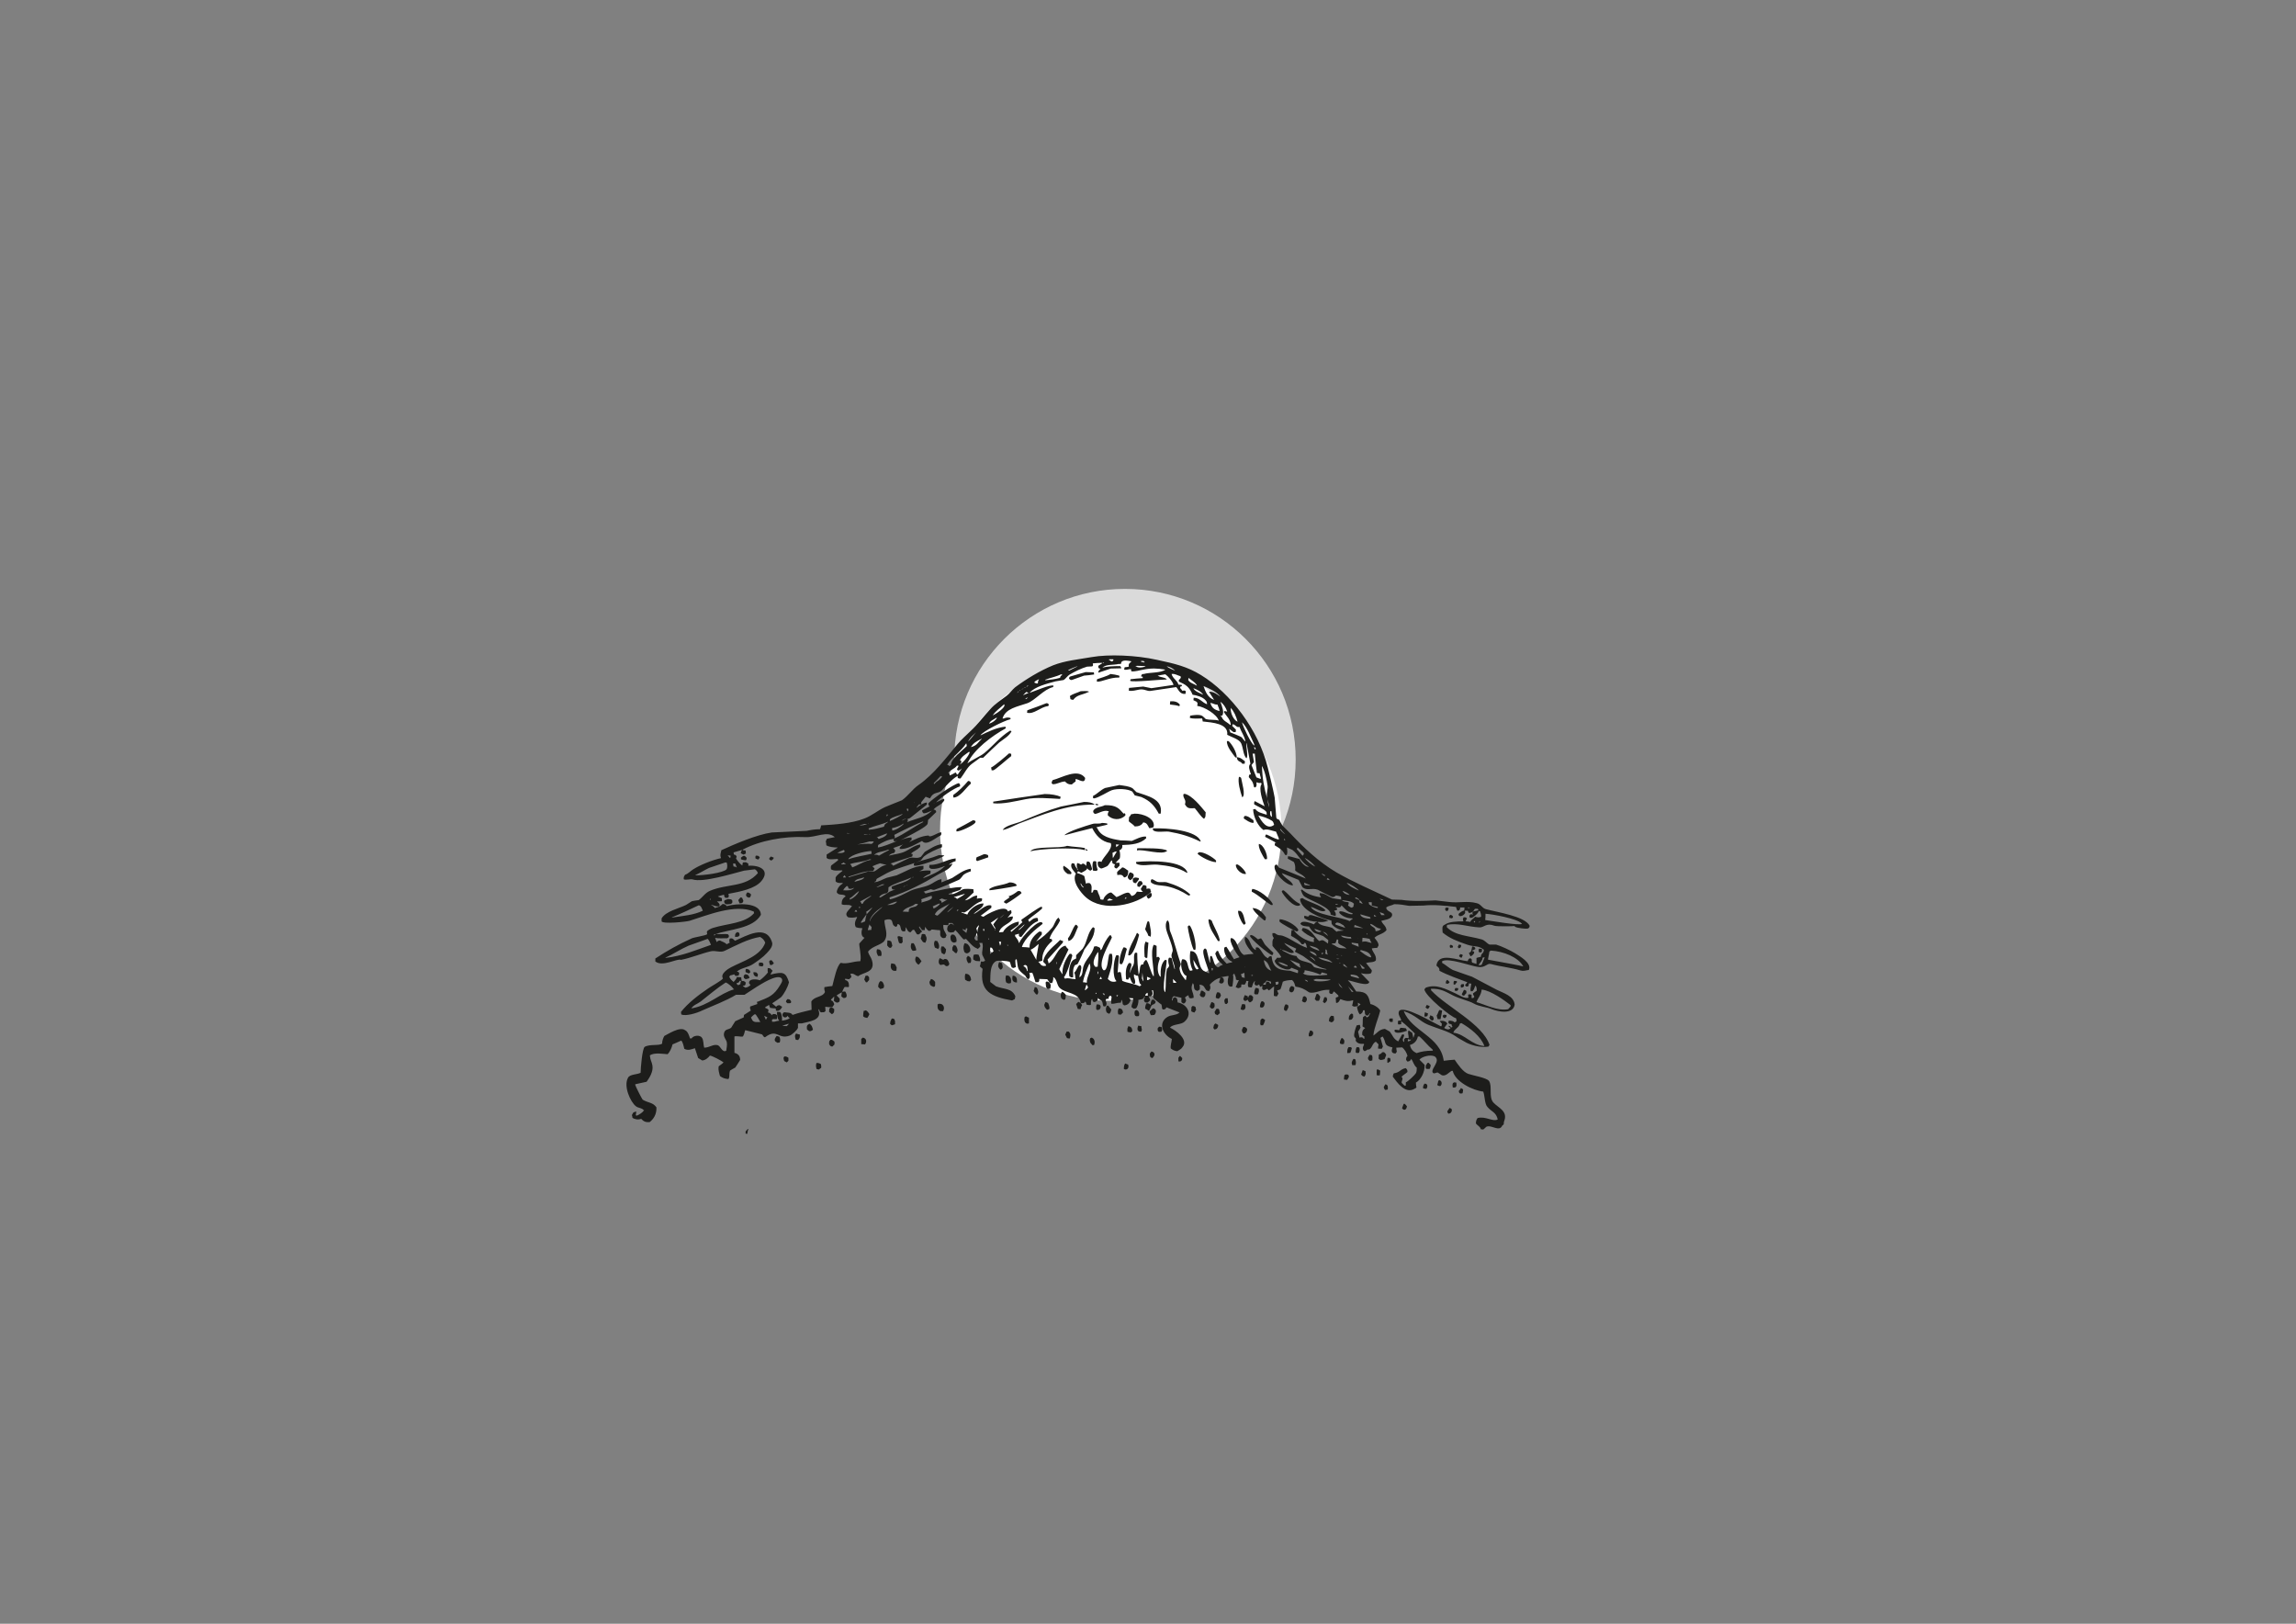 <?xml version="1.0" encoding="utf-8"?>
<!-- Generator: Adobe Illustrator 21.0.0, SVG Export Plug-In . SVG Version: 6.00 Build 0)  -->
<svg version="1.1" id="Calque_1" xmlns="http://www.w3.org/2000/svg" xmlns:xlink="http://www.w3.org/1999/xlink" x="0px" y="0px"
	 viewBox="0 0 841.9 595.3" style="enable-background:new 0 0 841.9 595.3;" xml:space="preserve">
<rect x="0" y="0" width="841.9" height="595.3" fill="#808080" stroke="none"/>
<style type="text/css">
	.st0{fill:#DADADA;}
	.st1{fill:#FFFFFF;}
	.st2{fill:#1D1D1B;}
</style>
<circle class="st0" cx="412.5" cy="278.5" r="62.6"/>
<circle class="st1" cx="407.3" cy="304.3" r="62.6"/>
<g>
	<g>
		<path class="st2" d="M542.5,340c1.7,0.1,2.4-1.8,5.5-0.6c0.7,0.3,7.2,0.2,7.2,0.1c0.2,0.1,0.4,0.2,0.6,0.4
			c0.3,0.2,3.7,0.8,4.5,0.5c0.5-0.3,0.5-0.4,0.6-1c-1.8-3.5-11.7-4.9-16.1-6.1c-1.4-0.4-1.8-1.9-3.4-2.2c-3.4-0.9-6.3,0-9.9-0.4
			c-1.7-0.2-3.4-0.4-5.1-0.6c-3.9,0.2-8.6,0.4-12.5-0.2c-1.2,0-2.3-0.1-3.5-0.1c-6.9-3.3-14-6.3-20.4-10c-6.6-3.9-11.9-9-17-14.4
			c-0.9-0.9-1.8-1.8-2.8-2.8c-0.4-0.7-0.8-1.3-1.1-2c-0.4-0.3-0.9-0.2-1.1-0.8c-0.2-2.5-0.4-4.9-0.6-7.4c-0.7-3.7-1.6-7.1-2.5-10.9
			c-3.4-13.9-13.7-27.4-24.5-34c-5-3.1-9.6-4.2-16.2-5.6c-7.6-1.7-17.7-2.1-23.9-1c-5.2,0.9-9.7,1.3-14.1,3c-4.9,2-10,5.1-14,8.1
			c-1.1,0.9-2,2.3-3.1,3.1c-2,1.5-4.2,2.9-5.9,4.8c-2.5,2.7-4.7,5.7-7.4,8.2c-1.5,1.5-3.3,3-4.6,4.6c-4.3,5.2-8.8,11.2-14.4,15.1
			c-2.2,1.5-3.9,4.1-6.1,5.6c-2.1,0.8-4.2,1.7-6.2,2.5c-2.6,1.2-4.9,3.2-7.6,4.2c-4.6,1.8-10.8,2.2-15.8,2.5
			c-0.1,0.5-0.2,0.9-0.4,1.4c-1.9,0-3.5,0.3-4.9,0.6c-4.2,0.2-8.5,0.4-12.8,0.6c-5.6,0.8-13.7,4.3-18.5,6.5
			c-0.2,1.2-0.6,1.7-0.1,2.9c-3.2,0.7-7.7,2.5-10.2,4.1c-1,0.6-1.8,1.6-3,2c-0.3,0.5-0.5,0.6-0.5,1.5c0,0.1,0.1,0.2,0.1,0.2
			c0.8,0.3,2.5-0.2,3.1,0c3.9,1.3,15.3-2.3,18.9-3.2c1.3-0.2,2.7-0.3,4-0.5c0.6,0.4,0.8,0.6,1.1,1.4c-4.6,5.3-11.2,3.8-17.6,6.5
			c-1.8,0.8-2.6,2.3-4.1,3.4c-0.8,0.1-1.7,0.2-2.5,0.4c-0.7,0.5-1.5,0.9-2.2,1.4c-2.7,1.3-7.4,2.3-8.9,4.9c0,0.4,0,0.8,0,1.1
			c0.6,1,8.6,0.2,10.2-0.2c6.2-1.9,16.8-6.4,23.6-3.4c0,0.2,0.1,0.4,0.1,0.6c-3.4,3.8-9.6,3.7-15.1,5.4c-0.6,0.2-2,0.8-2.2,1.4
			c0,0.3,0.1,0.6,0.1,0.9c-0.5,0.5-4.7,1.1-5.6,1.5c-4.9,2.2-9.3,4.7-13.4,7.4c0,0.4,0,0.8,0,1.1c2.7,2.1,7.9-1.2,9.4-0.6
			c3.6-0.7,7.4-2.3,10.8-3.1c1.8-0.5,3.5,0.6,5.2-0.2c4.2-2,8.6-4.4,13-5.1c0.9,0.5,1.5,1.1,1.9,2.1c-1.7,4.9-8.1,6.7-12.5,9
			c-1.2,0.6-4.1,2.5-3,4.1c-0.4,0.8-4.7,3.1-5.6,3.8c-3.4,2.3-7.3,5.3-9.8,8.5c0,0.3,0.1,0.6,0.1,0.9c1.6,0.8,5.8-0.5,7.6-1.4
			c4-1.8,8.7-3.5,12.5-5.8c1,0,2.1,0,3.1,0c1.5-1,3.1-2,4.6-3c1.4-0.8,7.4-4.8,9-3c0.6,0.9-0.2,1.8-0.5,2.4c-2.4,4-4.1,4.5-8.4,6.2
			c-0.1,0-0.2,0-0.2,0c0.1,0.2,0.2,0.5,0.2,0.8c-0.9,0.3-1.8,0.6-2.6,0.9c-0.2,0.6,0,1,0.2,1.5c-0.8,0.5-1.7,1.1-2.5,1.6
			c0,0.3-0.1,0.6-0.1,0.9c-1,0.5-2.1,0.9-3.1,1.4c-0.5,0.8-1,1.6-1.5,2.4c-1.1,0.8-2.2,0.4-2.6,1.9c-0.4,1.4,0.8,2.4,1,3.4
			c0.2,1.1-0.1,2.1-0.2,3.1c-1.4,0.9-2.1-1.7-3.1-2c-1.7-0.5-3,0.9-5,0.9c-0.3-1-0.2-2.9-0.8-3.6c-0.7-1.2-3.2-0.9-3.8,0.2
			c-0.2,0-0.4,0-0.6,0c-0.3-1-0.8-2.6-1.8-3c-1.9-1.5-6.5,1.6-7.6,2.1c-0.4,0.6-0.9,2.1-0.8,2.8c-1.1,0.9-4.5,0.1-6.4,1.2
			c-0.9,0.6-1.5,7.9-1.5,9.5c-1.3,0.7-3.9,0.5-4.6,1.8c-1.8,3.1,0.9,9,2.9,10.5c0.9,0.7,2.1,0.5,2.8,1.4c0.1,0,0.2,0,0.2,0
			c-0.6,0.9-1.6,1.5-2.6,2c-0.2,0-0.3-0.1-0.5-0.1c0.1-0.5,0.2-0.9,0.2-1.4c-0.4,0.1-0.8,0.2-1.1,0.4c-0.2,0.3-0.3,0.6-0.5,0.9
			c0.1,0.3,0.2,0.7,0.2,1c0.8,0.6,2.1,0.8,3.2,0.4c0.9,0.9,1.5,1.3,3.1,1.2c1.4-1.1,2.6-2.8,2.5-5.4c-1.3-1.9-3-1.6-5-2.8
			c-0.3-0.2-2.7-5-2.8-5.5c0-0.1,0.1-0.2,0.1-0.2c1.4-0.3,2.8-0.6,4.1-0.9c0.9-1.3,2.6-3.7,2.1-6.1c-0.2-1.2-0.8-1.9-0.9-3.5v-0.1
			c1.7-1.1,4.8-0.5,6.5-0.4c0.8-0.8,1.5-2.3,1.8-3.6c1.1-0.5,2.2-0.9,3.2-1.4c0.6,0.6,0.9,2.1,1.1,3c1.4,0.8,2.6,0.2,3.9-0.2
			c0.4,1.2,0.8,2.4,1.2,3.6c0.5,0.3,1,0.6,1.5,0.9c1.2-0.1,2.2-1,2.8-1.8c0.9,0.1,4.3,1.9,5,2.5c-0.5,0.6-1.2,0.9-1.8,1.5
			c-0.2,1.3,0.2,2.4,0.5,3.5c0.9,0.7,1.8,1,3,1.1h0.1c0.6-0.9,0.1-1.8,0.6-3.1c0.6-0.4,1.3-0.8,1.9-1.1c0.6-0.9,1.2-1.8,1.8-2.8
			c0-1.6-0.9-2.3-2.1-2.6c0-2,0-4,0-6c0.8-0.3,2.1,0.2,3.1,0c0.4-0.6,0.6-1.4,0.8-2.2l0.1-0.1l6,1.5c0.6,0.3,0.4,0.9,1.2,1.1
			c4.5-3.4,4.8,0.9,9-0.6c0.9-0.3,2.8-2,3.1-2.9c0-0.5,0-1.1,0-1.6c0.5,0,0.9,0,1.4,0c2.6-0.7,7.6-1.1,6.1-4.9
			c0.1-0.1,0.2-0.2,0.2-0.4c0.3,0.9,0.3,1.4,1.4,1.2c0.5,0.1,0.6-0.1,1-0.4c0-0.5-0.1-1.1-0.1-1.6c0.8,0.1,1.7,0.2,2.5,0.2
			c0.4-0.3,0.5-0.7,0.8-1.1c-0.3-0.8-0.4-1.2-1.2-1.5v-0.1c0.2-0.3,0.1-0.3,0.4-0.5c0.2-0.2,0.5-0.5,0.8-0.8c-0.1,0.7,0,1.2-0.2,1.5
			c0.4,0.5,0.6,0.5,1.1,0.8c1.2-0.1,1.1-0.6,1.1-1.5c-0.3-0.3-0.7-0.7-1-1c0-0.1-0.1-0.2-0.1-0.2c0.6-0.4,1.3-0.8,1.9-1.1
			c-0.1,0.5-0.2,1-0.2,1.5c0.2,0.2,0.5,0.4,0.8,0.6c1.6,0.1,1.3-1.4,0.6-2.4c-0.4,0-0.8,0.1-1.1,0.1c0.2-0.5,0.5-1.1,0.8-1.6
			c0.1-0.3,0.9-0.1,1.5-0.1c0.1-0.1,0.2-0.2,0.2-0.2c0-1.2-0.1-2.1-1.4-2.4c0-0.2,0-0.3,0-0.5c0.5,0.1,1,0.2,1.5,0.2
			c0.2-0.2,0.5-0.5,0.8-0.8c-0.1-0.4-0.2-0.8-0.4-1.2c1.6-0.2,1.5,0.6,2.9,0.9c1.7-1.5,6.5-1.2,5-5.9c-0.3-1.1-1.1-1.8-1.4-3.1
			c1.5-2.1,4.9-2.4,6-4c1.6-2.4,0-4.9,0-7.5c0.7-0.3,1.7-0.6,2.5-0.1c0.6,0.6,0.3,1.5,1,2.1c0.2,0.2,0.4,0.3,0.8,0.4
			c0.4-0.3,0.4-0.4,0.5-1c0.5,0.1,0.4,0,0.6,0.2c0.8,0.6,0.3,1.8,1.2,2.4c0.3,0,0.6,0.1,0.9,0.1c0.3-0.6,0.3-0.8,0.2-1.6
			c0.6,0.6,0.6,1.3,1.4,1.8c0.2,0,0.3,0.1,0.5,0.1c0.2-0.3,0.5-0.6,0.8-0.9c0.2,0,0.3,0,0.5,0c0.3,0.5,0.7,1.1,1,1.6
			c1.1,0.4,1.1-0.6,1.9-0.9v-0.1c-0.4-0.5-0.8-1-1.1-1.5c0-0.1,0.1-0.2,0.1-0.4c0.3,0.5,0.7,0.9,1,1.4c0.3,0,0.7,0,1,0
			c0-0.4,0.1-0.8,0.1-1.2c0.5,0.6,0.7,1.1,1.4,1.5c0.7-0.1,0.6,0,0.9-0.5c0.4-0.1,2.4,0.3,3.1,0.2c0.5,0.7-0.3,1.8,0.6,2.6
			c0.4,0.4,0.8,0.4,1.5,0.2c0.1-0.3,0.2-0.6,0.4-0.9c-0.6-1.6-1.3-1.7-1.2-3.8c0.6,0,1.2,0.1,1.8,0.1c0.1-0.4,0.2-0.4,0.1-0.8
			c0.5,0,0.9,0,1.4,0c0.2,0.3,0.5,0.6,0.8,0.9c-0.2-0.2-0.5-0.3-0.8-0.5c-0.2-0.2-0.5-0.2-0.9,0c-0.2,0.2-0.5,0.5-0.8,0.8
			c-0.1,0.4-0.2,0.8-0.2,1.2c0.1,0.2,0.2,0.5,0.4,0.8c0.5,0.2,0.9,0.4,1.5,0.2c0.6,0.1,0.7-0.3,1.1-0.8c1.1,1,1.9,2.3,3,3.4
			c0.5,0,0.4,0,0.9-0.2c1,1,2.5,3,4,3.5c0.1,0.1,0.2,0.2,0.2,0.2c0.7-0.3,0.7-0.5,1.1-1c-0.1-0.4-0.2-0.8-0.4-1.1v-0.1
			c0.4,0,0.8,0,1.1,0c0.5,1.9-0.3,2.9,0,4.4c0.3,0.7,0.7,1.3,1,2c0,0.1-0.1,0.2-0.1,0.2c-0.5,0.3-0.6,0.3-1.4,0.2
			c-0.1,0.6-0.2,1.2-0.4,1.8c0.3,0.3,0.7,0.6,1,0.9c-1.2,8.3,3.1,10.2,10.8,11.6c0.3-0.2,0.7-0.3,1-0.5c0.1-0.4,0.2-0.8,0.2-1.1
			c-1.4-3-4-2.4-7.1-3.6c-0.7-0.5-1.4-1.1-2.1-1.6c0.1-3-0.1-6.3,2.1-7.6c0.7-0.4,4.2-0.1,5,0.2c0.4,0.5,0.4,1.5,0.8,2.1
			c0.5,0.2,0.7,0.3,1.1,0c0.1,0,0.2-0.1,0.4-0.1c-0.1-0.8-0.2-1.6-0.2-2.4c0-0.1,0.1-0.2,0.1-0.4c0.1,0,0.2-0.1,0.4-0.1
			c0.6,3.6,0.1,3.5,2.9,5.8c0.7,0.5,0.4,1.1,1.4,1.5c0.1-0.1,0.2-0.2,0.4-0.4c0.3-0.7,0.1-1.3-0.1-2c0.6,0.2,0.5,0.1,1.1,0
			c0.5,1,0.8,2.4,1.2,3.5c0.3,0,0.7,0,1,0c0.4-0.3,0.4-0.5,0.4-1.2c1,0,1.9,0.1,2.9,0.1c0.3,0.5,0.7,0.9,1,1.4c0.2,0,0.5,0,0.8,0
			c0.3-0.6,0.5-1.5,0.4-2.2c1.3,0.6,1.3,2.7,2.2,3.8c2.2,2.4,7.3,1.6,7.9,5.8c1,0,1.3,0,1.6-0.6c0.4,0.3,0.4,0.6,0.5,1.1
			c0.4,0.1,0.8,0.2,1.1,0.2c0.2,0,0.3-0.1,0.5-0.1c0.1-0.7-0.1-1.5,0.4-2c0-0.1,0-0.2,0-0.2c0.1,0.3,0.2,0.7,0.4,1
			c0.2,0.1,0.4,0.2,0.6,0.2c0.7-0.3,1.2-0.5,1.2-1.5h0.1c0.3,0.7,1.1,0.7,1.4,1.2c0.4,0.8,0.1,1.2,0.6,1.9c0.2,0,0.5-0.1,0.8-0.1
			c0.4-0.7,0.3-1.4-0.1-2.1c0.3-0.7,0.1-0.6,1.1-0.6c0-0.2,0.1-0.5,0.1-0.8c0.2-0.1,0.3-0.2,0.5-0.4c0.2,0.1,0.3,0.2,0.5,0.4
			c0,0.8-0.3,1.5-0.1,2.6c1.3,0.1,1.8-0.4,3.5-0.4c0.1-0.3,0.2-0.7,0.2-1c0.4,0.3,0.4,0.9,0.5,1.6c0.2,0.1,0.3,0.2,0.5,0.4
			c1.4-0.1,2.1-0.9,2.4-2.1c-0.2-0.2-0.4-0.4-0.6-0.6c0.5,0,1,0.1,1.5,0.1c0.3,1.1-0.6,2-0.6,3.2c0.2,0.2,0.5,0.4,0.8,0.6
			c0.2,0,0.5-0.1,0.8-0.1c0.6-0.4,1.1-2.3,0.9-3.1c0.8-0.2,1.9-0.1,2.2-1.1c0.1,0,0.2-0.1,0.2-0.1c-0.3,0.9-0.6,1.6,0.2,2.1
			c0.2,0,0.5,0.1,0.8,0.1c0.3-0.3,0.7-0.6,1-0.9c-0.2-0.6-0.3-0.9-0.6-1.4c0.6,0.1,0.9,0.1,1.2-0.4c0.4-0.4,0.2-1.2,0-1.8V363
			c0.1,0,0.2,0.1,0.4,0.1c0.3,1.2-0.1,1.7,0.1,2.8c0.1,0.1,2.6,2.2,3,2.4c0.1,0.5,0.2,0.9,0.2,1.4c0.1,0.1,0.2,0.2,0.2,0.4
			c0.9,0,1.1-0.1,1.4-0.8c1.5,0.6,3.1,1.2,4.6,1.8c0.1,0,0.2,0.1,0.2,0.1c-1.1,1.1-3,0.8-4.4,1.6c-3.8,2.4-1.5,6.7,1.6,8.1
			c-0.1,1.3-0.6,2.4-0.4,3.5c0.7,0.5,1.3,0.9,2.4,1c0.6-0.4,1.5-0.8,1.9-1.5c2.4-2.8-2.7-6.3-4.5-7.1c0-0.1,0-0.2,0-0.2
			c1.2-1.2,4-0.9,5.2-2c3.1-2.7,1.2-6.4-2.5-7.1c-0.1-0.9,0-1.4-0.8-1.9c-0.9,0.1-0.9,0.4-1,1.2h-0.1c-0.1,0-0.2-0.1-0.2-0.1
			c0.1-0.3,0.2-0.7,0.2-1c0.2-0.2,0.3-0.3,0.5-0.5c0.9,0.2,1.8,0.4,2.8,0.6c0,0.5,0,1.1,0,1.6c0.2,0.2,0.4,0.3,0.6,0.5
			c0.2,0,0.4-0.1,0.6-0.1c0.2-0.2,0.3-0.5,0.5-0.8c0-0.5-0.1-0.9-0.4-1.1c0.2-0.5,0.3-0.5,0.8-0.8c0.2-0.1,0.3-0.2,0.5-0.2
			c0.1,1.5,1,1.1,1.9,0.9c0-2.2-1.4-2.9-0.4-5.2c0-0.1,0-0.2,0-0.2c1.1,0.8-0.3,2.4,1.8,2.9c0.2-0.2,0.5-0.3,0.8-0.5
			c0.1-0.6,0.1-1.2-0.1-1.8c1.9,0.1,1.7,1.1,2.6,2.1c0.3,0.2,0.4,0.2,1,0.2c0.1-0.2,0.2-0.3,0.2-0.5c0.4-0.5,0.2-1.2,0-1.8
			c0.7-0.9,2.5-2.3,3.9-2.5c-0.2,0.5-0.3,1.1-0.5,1.6c0.3,0.4,0.7,0.6,1.2,0.4c0.4-0.2,0.4-0.3,0.6-0.8c0-0.2-0.1-0.5-0.1-0.8
			c-0.3-0.5-0.4-0.6-1.1-0.6c0.9-0.2,1.8-0.3,2.8-0.5c0,0.1,0.1,0.2,0.1,0.2c-0.5,1.5-0.6,4.3,1.4,3.6c0.2-1.2,0.5-3.4,0.2-4.2
			c0.2-0.2,0.3-0.3,0.5-0.5c0.2,0.9,0.6,0.9,0.6,2.2c0.5,0.3,0.6,0.3,1.1,0.2c-0.4,0.7-0.8,1.7-1.2,2.6c0.2,0.1,0.6,0.3,0.9,0.4
			c0.4-0.1,0.8-0.2,1.1-0.4c0-0.3,0.1-0.7,0.1-1c0.4,0,0.8,0.1,1.2,0.1c0.3-0.5,0.5-0.6,0.6-1.4c0.2,0,0.5,0.1,0.8,0.1
			c-0.2,0.6-0.3,1.4-0.1,2.1c0.2,0.1,0.5,0.2,0.8,0.2c0.2,0,0.3,0,0.5,0c0.3-0.9,0.5-1.9,1.2-2.4c-0.1,0.4-0.2,0.8-0.2,1.2
			c0.2,0.2,0.3,0.3,0.5,0.5c0.7,0,0.8-0.1,1.2-0.4c0.1,0.3,0.2,0.6,0.4,0.9c0.2-0.1,0.5-0.2,0.8-0.4c0,0.4-0.1,0.8-0.1,1.1
			c0.2,0.2,0.3,0.3,0.5,0.5c0.8-0.1,0.8-0.3,1.4-0.5c0.2,0.2,0.3,0.4,0.5,0.6c1-0.4,1.1-1.1,2-1.4c-0.1,1.1-0.1,1.8-0.1,3.4
			c0.4,0.1,0.8,0.2,1.1,0.2c0.2-0.3,0.4-0.7,0.6-1c-0.2-0.4-0.3-0.8-0.5-1.2c0.4-0.1,0.8-0.2,1.2-0.4c0.3-0.6,0.7-2.1,0.9-2.8
			c0.8-0.4,2.2-0.6,3.4-0.6c0.8,0.7,0.9,1.4,1.2,2.4c2.1,0.3,3.3,0.9,5,2.1c2.1,0.7,4.6-1.2,7.5-0.9c-0.2,1-0.2,1.5,1,1.5
			c0.2-0.2,0.3-0.5,0.5-0.8c0.1,0,0.2-0.1,0.2-0.1c0.5,0.5,1,0.9,1.5,1.4c0,0.2,0.1,0.3,0.1,0.5c-0.3,0.1-0.7,0.2-1,0.4
			c0,0.6,0.1,1.2,0.1,1.8c0.1,0,0.2,0.1,0.4,0.1c0.8-0.4,0.7-0.7,1.2-1.4c1.6,0.6,2.8,1,4.6,0.4l0.1,0.1c-0.1,0.6-0.2,1.3-0.4,1.9
			c0.6,0.4,1.1,0.5,1.8,0.1c0,1,0.5,2.7,1.1,3.1c0.8-0.5,1-0.7,1.1-1.5c0.2,0,0.4,0,0.6,0c0.2,1-0.2,1.5,0.9,2
			c0.5-0.3,0.7-0.3,0.9-1c0.1,0.1,0.2,0.2,0.2,0.2c-0.2,0.4-0.4,0.8-0.6,1.1c-0.9,0.5-0.5,0.3-1.2-0.4c-0.2,0.2-0.5,0.4-0.8,0.6
			c-0.2,1.4,0,2.1-0.2,3.4c0.3,0.2,0.7,0.4,1,0.6c-0.8,0.6-1.2,1.1-1.1,2.5c0.2,0.2,0.5,0.4,0.8,0.6c0,0.2,0,0.5,0,0.8
			c-0.1,0-0.2,0.1-0.2,0.1c-0.4-0.7-0.7-0.7-1.6-0.5c-0.2-0.7-0.3-1.5-0.5-2.2c0.4-0.5,0.6-0.9,0.9-1.5c-0.1-0.2-0.2-0.5-0.2-0.8
			c-0.1-0.1-0.2-0.2-0.2-0.2c-0.3,0.1-0.7,0.2-1,0.2c-0.4,0.8-1.2,3.4-0.9,4.1c0.2,0.6,0.8,0.4,0.5,1.5c0.5,1,1.6,1.3,3,1.2
			c0,0.1,0.1,0.2,0.1,0.2c-0.5,0.9-0.8,2,0.2,2.5c0.9-0.3,0.9-0.8,1.6-0.6c1.3-0.7,1.1-2.2,2.5-2.9c0.3,0.3,0.7,0.7,1,1
			c-0.1,0.5-0.2,1-0.2,1.5c0.2,0,0.4,0.1,0.6,0.1c0.2,0,0.5,0,0.8,0c0.1-0.2,0.2-0.5,0.4-0.8c-0.3-1.1-0.6-2.2-0.9-3.2
			c0.2-0.2,0.5-0.3,0.8-0.5c1.5,2.2,0.1,3.3,3.6,4c-0.1,0.6-0.4,1.1-0.2,1.6c0.2,0.4,0.3,0.4,0.8,0.6c0.2,0,0.4,0,0.6,0
			c0.1-0.2,0.2-0.4,0.4-0.6c-0.1-0.5-0.2-1-0.2-1.5c0.7,0,1.5-0.1,2.2-0.1c0.8,0.7,1.7,2,1.9,3.2c-0.4,0.3-0.5,0.6-0.5,1.4
			c0.2,0.2,0.3,0.4,0.5,0.6c0.9-0.1,1.1-0.4,1.4-1c0.7,1,1,2.5,2,3.2c0,0.9,0,1.7-0.4,2.2c-0.4,0.6-2.9,3-3.6,3.2c0,0.4,0,0.8,0,1.1
			l-0.1,0.1c-0.1,0-0.2,0-0.4,0c-0.3-0.3-0.7-0.7-1-1c-0.2-0.8,0.8-1.5-0.1-2.2c0.5-0.6,1.6-1.2,2.2-1.8c0-0.9-0.2-0.9-0.6-1.4
			c-2,0.3-2.1,1.6-4.4,1.9c-0.2,0.4-0.3,0.5-0.4,1.2c1.6,2.1,4.6,6.6,8.1,4.4c0.2-0.1,0.4-0.2,0.6-0.4c-0.1-0.6-0.2-1.2-0.2-1.8
			c1.8-1,3.3-3.8,3.2-6.5c-0.6-0.6-1.3-1.3-1.9-1.9c0.8-1.1,4-2,5.6-1.2c2.3,1.7-1.4,4.4-0.8,5.8c0.4,0.9,1.4,0,1.9,0.1
			c0.5,0.3,1,0.7,1.5,1c1.5,0.5,2.6-1.1,3.6-1.6c0.1,0,0.2,0,0.4,0c0.9,4,7.4,7.2,11.2,7.6c0.6,1.8,0.5,4.5,1.5,5.6
			c1.5,1.8,3.2,1.9,3.8,4.6c-1.8,1-4.4-1.3-7.4-0.5c-0.4,0.6-0.6,1-0.6,2c0.6,0.8,1.6,1.1,1.8,2.1c0.3,0,0.6,0.1,0.9,0.1
			c0.4-0.3,0.8-0.7,1.1-1c1.9-0.9,4.8,2.1,5.9-0.5c0.8-0.4,0.4-0.8,0.6-1.4c1.6-3.9-2.1-5-3.9-7c-1.8-2-0.3-6-1.6-7.9
			c-0.9-1.2-5.9-2-7.6-2.6c-2-0.7-3.9-3.6-5-5.2c-1.3,0.1-2.7,0.2-4,0.4c-1.2-9-11.8-10.8-14.6-18.1v-0.1c4.4,1.5,5.8,3.7,8.9,5
			c3.4,1.4,7.4,2.3,10.2,4.3c0.5,0.4,2.3,1.4,3,1.8c2,1.3,6,2.4,8.9,1.9c0.1-0.2,0.2-0.4,0.4-0.6c-2.6-7.8-15.7-13.9-21.4-20
			c0-0.2-0.1-0.4-0.1-0.6c3.8-0.1,5.4,1.1,8.2,2.5c1,0.5,2.7,1.1,3.9,1.5c1.5,0.5,2.5,0.8,3.6,1.4c1.9,1.1,4.7,1.3,6.4,2
			c2.6,1.1,8.1,2.1,8.6-1.6c-0.3-3.2-4.1-4.2-6.5-5.4c-3-1.6-6.1-3.2-9.1-4.8c-2.4-0.8-4.8-1.7-7.1-2.5c-1.4-0.7-2.6-1.9-3.9-2.6
			c0-0.2,0-0.3,0-0.5v-0.1c2.3-1.4,10.6,1.8,13.2,2.1c2.6,0.4,3.2-1.4,4.6-1.1c3.7,1,7.4,1.3,11,2.4c1,0.3,1.7,0,3-0.2
			c1.2-2.6-3.5-5.1-5-6.1c-1.6-1-5.2-2.7-7-3.2c-0.8,0-1.6,0-2.4,0c-1-0.4-1.6-1.5-2.9-1.9c-4.9-1.4-9.7-1.3-12.8-4.5
			c0-0.2,0.1-0.5,0.1-0.8C534.4,338.2,538.2,339.8,542.5,340z M246.4,336.4v-0.1c3.2-1.3,6.4-2.8,9.8-4.4c0.9,0.1,1.2,1.3,1.5,2
			C254.3,335.5,250.9,335.7,246.4,336.4z M278.8,374.7c-0.3,0-0.7,0-1,0c-1.4,0.1-1.9-0.4-2.2-1.2c-0.1-0.2-0.2-0.3-0.2-0.5
			c0.4-0.4,0.8-0.8,1.2-1.1c0.2,0,0.3,0,0.5,0C277.7,372.8,278.3,373.7,278.8,374.7C278.8,374.6,278.8,374.6,278.8,374.7z
			 M540.9,337.8c0,0.1-0.1,0.2-0.1,0.4c-0.1,0-0.2-0.1-0.4-0.1c0-0.1,0.1-0.2,0.1-0.4c0.1,0,0.2,0,0.4,0
			C540.9,337.7,540.9,337.7,540.9,337.8z M542.4,338.3l-0.1-0.1c0.1-0.2,0.2-0.3,0.2-0.5c0.1,0,0.2,0.1,0.2,0.1
			C542.7,337.9,542.5,338.1,542.4,338.3z M544.7,335c2.9,0.2,11.5,1.8,13.2,3.5c0.1,0.1,0.2,0.2,0.2,0.2c-1,0.7-11.3-1.1-13.5-1.4
			C544.7,336.6,544.7,335.8,544.7,335z M538.3,332.8v-0.1c0.1,0,0.2-0.1,0.2-0.1c0.1,0.1,0.2,0.2,0.4,0.2v0.1c-0.2,0-0.4,0-0.6,0
			C538.3,332.9,538.3,332.8,538.3,332.8z M507.3,329.8c-0.2,0.1-0.4,0.2-0.6,0.2c-0.3-0.2-0.5-0.2-0.8-0.5
			C506.4,329.6,506.8,329.7,507.3,329.8z M507.3,334.9c0.1,0.2,0.2,0.3,0.4,0.5v0.1c-0.4,0-0.8,0-1.2,0c-0.2-0.4-0.4-0.8-0.6-1.1
			C506.3,334.6,506.8,334.7,507.3,334.9z M495.5,357.3c1.3,0.1,2.5,0.2,2.9,1.4c-1-0.2-2-0.5-3-0.8c-0.1-0.2-0.2-0.3-0.2-0.5
			C495.3,357.4,495.4,357.3,495.5,357.3z M491.7,343c1.4,0.1,2.3,0.6,3.6,0.5c0.1,0.2,0.2,0.4,0.2,0.6
			C494.1,344.1,492.2,343.9,491.7,343z M497.9,344.2c0-0.1-0.1-0.2-0.1-0.2C498,344.1,497.9,344,497.9,344.2z M498,345.9
			c0.1,0.4,0.2,0.8,0.2,1.2c-0.8-0.3-1.7-0.7-2.5-1c0-0.2-0.1-0.3-0.1-0.5C496.4,345.7,497.2,345.8,498,345.9z M496.9,354
			c0.2,0.1,0.3,0.2,0.5,0.4c0,0.1,0.1,0.2,0.1,0.4c-0.3,0-0.6-0.1-0.9-0.1c-0.1,0-0.2-0.1-0.2-0.1
			C496.6,354.4,496.7,354.2,496.9,354z M496.7,349c0.2,0,0.4,0,0.6,0C496.9,349.4,497,349.3,496.7,349z M496.5,339.9
			c0.1-0.2,0.2-0.5,0.2-0.8c1.1,0.4,2.2,0.8,3.2,1.2C498.9,340.2,497.7,340.1,496.5,339.9z M499,335.7c-0.1-0.2-0.2-0.3-0.2-0.5
			c1.2,0.3,2.3,0.7,3.5,1c0.3,0.3,0.2,0.1,0.2,0.6C501.1,336.8,499.6,336.5,499,335.7z M501.4,342.2c-0.1,0.2-0.2,0.3-0.2,0.5h-0.1
			c0-0.2,0-0.3,0-0.5C501.2,342.2,501.3,342.2,501.4,342.2z M498.8,348.7c-0.1,0-0.2,0-0.2,0c0.1-0.1,0.2-0.2,0.4-0.4
			c1.6,0.5,3.2,0.6,3.8,2.5v0.1c-0.1,0-0.2,0.1-0.2,0.1C501.3,350.7,499.7,349.4,498.8,348.7z M500.4,354.9c-0.2,0.4-0.2,0.3-1,0.2
			c-0.3-0.8-0.5-1.2-0.9-1.8C499.2,353.9,499.8,354.4,500.4,354.9z M499.5,345.3c0-0.5,0.1-1,0.1-1.5c0.9,0.1,1.8,0.2,2.6,0.4
			c0.2,0.4,0.3,0.8,0.5,1.1c0.1,0.1,0.2,0.2,0.2,0.4C501.2,345.4,501.2,344.9,499.5,345.3z M502.7,339.3c-0.3-0.3-0.2-0.1-0.2-0.6
			c1.5,0.4,2,1.6,3.9,1.8c-0.4,0.6-1.1,0.8-2,0.9C504.4,340,503.4,340,502.7,339.3z M503.8,335.9c0-0.2,0-0.3,0-0.5
			c0.4,0.2,0.5,0.2,0.8,0.5v0.1c-0.2,0-0.3,0-0.5,0C503.9,336,503.9,335.9,503.8,335.9z M503,330.8c0,0.4,0,0.8,0,1.2
			c0.7,0.2,1.5,0.3,2.2,0.5c0,0.1,0,0.2,0,0.4c-1.4-0.2-2.3-0.7-3.2-1.4c0-0.2-0.1-0.5-0.1-0.8C502.3,330.8,502.7,330.8,503,330.8z
			 M499.7,331.4c-0.4-0.2-0.8-0.3-1.2-0.5c0-0.3,0-0.6,0-0.9C499.1,330.4,499.3,330.7,499.7,331.4z M497,329.4
			c0-0.1-0.1-0.2-0.1-0.2c0.1-0.1,0.2-0.2,0.4-0.2c0.3,0.2,0.6,0.4,0.9,0.6c0.1,0.1,0.2,0.2,0.2,0.4
			C497.9,329.7,497.5,329.6,497,329.4z M498.3,326.5c-1.5-0.6-3.7-1.6-4.5-2.9C495.2,324.1,497.5,325.5,498.3,326.5z M494.8,328v0.1
			c-1.2-0.1-2.1-0.6-2.5-1.5C493.3,326.9,494.2,327.4,494.8,328z M496.5,331.4c-0.2,0.3-0.2,0.4-0.2,1c-0.2,0.1-0.4,0.2-0.6,0.4
			c-0.8-0.2-0.8-0.5-1.4-0.8c0.2-0.7,0.3-0.4,0.2-1.2c-0.8-0.2-1.9-0.1-2.4-0.8C493.8,330.3,495.7,330.3,496.5,331.4z M486.9,321.9
			c0.2,0.2,0.4,0.4,0.6,0.6c0,0.1-0.1,0.2-0.1,0.2c-0.2-0.1-0.4-0.2-0.6-0.2c-0.1,0-0.2,0-0.2,0c0-0.1-0.1-0.2-0.1-0.2
			C486.6,322.2,486.7,322,486.9,321.9z M484.8,320.3c0.4,0.2,0.8,0.4,1.1,0.6c0,0.1,0.1,0.2,0.1,0.2c-0.2,0-0.3,0-0.5,0
			c-0.2-0.2-0.5-0.4-0.8-0.6C484.8,320.4,484.8,320.4,484.8,320.3z M482.3,317.7c-1.3-0.5-3.2-2.1-3.9-3.2
			C479.8,315.2,481.3,316.4,482.3,317.7z M480.4,324.7c-0.7-0.1-1.3-0.2-2-0.2c-0.1-0.3-0.2-0.6-0.2-0.9c0.7,0.3,1.4,0.6,2.1,0.9
			C480.3,324.5,480.4,324.6,480.4,324.7z M475.8,310.7c0.7,0.6,1.5,1.3,2.2,1.9c0,0.2,0.1,0.3,0.1,0.5c-0.1,0.2-0.2,0.4-0.4,0.6
			h-0.1c-0.7-0.8-1.4-1.6-2.1-2.4C475.6,311.1,475.7,310.9,475.8,310.7z M471.3,305.9c-0.8-0.4-1.6-1.2-1.9-2.1
			C470,304.5,470.7,305.2,471.3,305.9z M471.3,307.9c-0.1,0.1-0.2,0.2-0.4,0.2c0-0.2-0.1-0.4-0.1-0.6c0.1,0,0.2,0,0.2,0
			C471.1,307.7,471.2,307.8,471.3,307.9z M467.2,302.4c-2.6,2.1-4.7-1.4-5.8-3.4c1.9,0.4,3.5,1,5,1.9
			C466.9,301.2,467,301.8,467.2,302.4z M465.8,297.4c0.1,0,0.2,0,0.4,0c0.1,0.7,0.2,1.4,0.2,2.1
			C465.7,299.2,465.6,298.2,465.8,297.4z M464.8,288c0.2,1.3-0.6,3.2-0.1,5c0.3,1,0.6,1.6,0.6,3c-0.2-1-0.4-2-0.6-3
			c-1.2-4.2-1.8-7.6-2-12.2C463.7,282.3,464.5,285.9,464.8,288z M461.9,283.5c0.1,0.5,0.2,1.1,0.4,1.6c0,0.2,0,0.3,0,0.5
			c-0.5-0.2-1.1-0.4-1.6-0.6c-0.6-1.5-1.2-3-1.8-4.5c0.3-0.4,0.6-0.8,0.9-1.1c-0.2-1-0.3-2.1-0.5-3.1c0.2,0,0.5,0,0.8,0
			c0.2,2.4,0.5,4.8,0.8,7.1C461.2,283.4,461.5,283.5,461.9,283.5z M460.4,274.8h-0.1c-0.4-0.4-0.4-0.5-0.4-1
			c0.2,0.2,0.3,0.3,0.5,0.5C460.4,274.4,460.4,274.6,460.4,274.8z M459.9,272.9c0,0.2,0,0.3,0,0.5c-1.3-1.1-3.9-6.5-4.5-8.6
			C457.2,266.3,458.8,270.6,459.9,272.9z M454.5,266.5c0.7,2,1.8,3.2,2.2,5.4c-0.6-0.5-0.9-1-1.4-1.6c-0.4-0.3-3.4-1.5-4.2-1.8
			c-0.1-0.4-0.2-0.8-0.4-1.2v-0.1c0.5,0.4,1.1,0.8,1.6,1.2c0.2,0,0.5,0,0.8,0c0-0.3,0.1-0.6,0.1-0.9c-0.5-0.5-0.9-0.9-1.4-1.4
			c0.1-0.2,0.2-0.4,0.2-0.6C453.3,265.8,453.3,266.8,454.5,266.5z M451.3,259.5c1.2,1.3,2,3.2,2.5,5.1
			C452.3,264,451.1,261.3,451.3,259.5z M450,260.9c-0.4-0.1-0.8-0.2-1.1-0.2c0,0.1-0.1,0.2-0.1,0.4c1,1.6,2.2,2.4,2.5,4.5v0.1
			c-0.1,0-0.2,0.1-0.2,0.1c-1.1-1.1-2.5-1.4-3.1-2.9c-0.2-0.2-0.3-0.3-0.5-0.5c0.2,0,0.4,0,0.6,0c1-1.1-0.1-3.7-0.6-5.1
			C448.6,258,449.5,259.4,450,260.9z M447.5,255.4c-1.2-0.8-2.4-1.9-4.2-1.8c0.6,1,1.3,2,1.9,3c-2.3-0.8-3.2-3-3.9-5.1
			C443.6,252.5,446.1,253.6,447.5,255.4z M447.2,260.7c-1.9-0.5-2.8-1.1-3.4-3c1.1,0.1,1.5,0.7,2.6,0.6
			C446.7,259.1,447,259.6,447.2,260.7z M441.2,254.7c-1-0.5-3.3-1.3-3.6-2.4C438.9,252.8,440.4,253.5,441.2,254.7z M435.9,248.5
			c0.8,0.9,2.6,1.7,3,2.9c-1.1-0.7-2.6-1-3.2-2.1C435.7,249,435.8,248.8,435.9,248.5z M430.9,245.9c-1.1-0.5-2.3-0.9-3.1-1.6
			C429,244.4,430.3,245.2,430.9,245.9z M418.4,242.3c0.2,0,0.5,0,0.8,0h0.1c0.1,0.1,0.2,0.2,0.4,0.4c0,0.1-0.1,0.2-0.1,0.2
			c-0.4-0.1-0.8-0.2-1.1-0.2C418.4,242.5,418.4,242.4,418.4,242.3z M416.4,244.2c0.2,0,0.3-0.1,0.5-0.1c1.1,0,2.2,0.1,3.2,0.1
			c-0.6,0.5-2.8,0.8-3.5,0.1c-0.1,0-0.2,0-0.2,0C416.4,244.2,416.4,244.2,416.4,244.2z M407,241.7c0.4,0,0.8,0,1.2,0
			c0,0.1,0.1,0.2,0.1,0.2c-0.3,0.5-0.1,0.5-0.8,0.6c-0.2-0.2-0.5-0.4-0.8-0.6c-0.1,0-0.2-0.1-0.2-0.1
			C406.8,241.7,406.9,241.7,407,241.7z M404.5,242.8c0.1,0,0.2,0,0.4,0c-0.2,0.1-0.4,0.2-0.6,0.4C404.4,243,404.4,242.9,404.5,242.8
			z M394.9,244.3c0.1,0,0.2,0,0.2,0c-1,0.5-2,1-3,1.5c-0.2,0-0.3-0.1-0.5-0.1C392.7,245.2,393.8,244.7,394.9,244.3z M383.3,249.2
			c1.7-0.7,4-1.1,5.8-2c0.2,0.1,0.3,0.2,0.5,0.2c-0.5,0.4-0.7,0.2-0.9,1.1c-1.7,0.5-3.5,0.7-5.4,0.9
			C383.3,249.3,383.3,249.2,383.3,249.2z M381,249c-0.1,0.3-0.5,0.7-0.4,1.4c-0.1,0.1-0.2,0.2-0.4,0.2c-0.3-0.1-0.7-0.2-1-0.4
			C379.7,249.5,380.3,249.4,381,249z M376.9,251.3c0.3,0.2-0.4,0.4-0.6,0.5C376.5,251.6,376.7,251.4,376.9,251.3z M377.2,254
			c-0.7,0.3-1.4,0.6-2.1,0.9c0.4-0.4,0.8-0.8,1.2-1.2C376.6,253.8,376.9,253.9,377.2,254z M376.9,255.8c-0.2,0.1-0.3,0.2-0.5,0.4
			c-0.2,0-0.3,0-0.5,0c0.2-0.1,0.4-0.2,0.6-0.4C376.7,255.8,376.8,255.8,376.9,255.8z M375.3,252.3c0.2-0.1,0.4-0.2,0.6-0.4
			c0.1,0,0.2,0,0.2,0c-0.3,0.2-0.6,0.3-0.9,0.5C375.3,252.4,375.3,252.3,375.3,252.3z M374.9,252.5c0.1,0,0.2,0,0.2,0
			c-0.2,0.2-0.5,0.3-0.8,0.5C374.6,252.9,374.7,252.7,374.9,252.5z M374,253c0.1,0,0.2,0,0.2,0c-0.2,0.2-0.3,0.3-0.5,0.5
			C373.9,253.4,373.9,253.2,374,253z M373.4,253.5c0.1,0,0.2,0,0.2,0c-0.2,0.2-0.5,0.4-0.8,0.6C373.1,253.9,373.2,253.7,373.4,253.5
			z M368.2,258.2c0.9,1.1-3.3,3.7-4.2,4.1C365.1,260.6,366.7,259.6,368.2,258.2z M365.2,263.2c0.1,0,0.2,0,0.4,0
			c-0.7,1-1.5,1.6-2.8,2.1h-0.1C363.2,264.1,364.3,263.9,365.2,263.2z M357.9,268.5c-1,1.1-1.9,2.3-2.9,3.4
			C355.6,270.5,356.9,269.5,357.9,268.5z M359.8,270.9c0.1,0,0.2,0,0.2,0c-1.4,1.2-1.7,2.5-4,3C357,272.3,358.1,271.8,359.8,270.9z
			 M350.9,280.7c0.1,0,0.2,0,0.4,0c0.1,0,0.2,0.1,0.2,0.1c-0.2,0.4-0.4,0.8-0.6,1.2c0.1,0.2,0.2,0.3,0.4,0.5
			c0.7-0.1,0.9-0.4,1.4-0.8c-0.5,0.7-0.9,1.4-1.4,2.1c-0.1,0.1-0.2,0.2-0.4,0.2c-0.2-0.5-0.2-0.5-0.5-0.8c-0.7,0.4-1.4,0.8-2.1,1.1
			c-0.1-0.6-0.1-0.6-0.6-0.9C348.2,282.3,350.1,281.9,350.9,280.7z M347.7,281.4c0-0.1,0.1-0.2,0.1-0.2h0.1
			C347.8,281.2,347.7,281.3,347.7,281.4z M351.9,280.3c0.2-0.2,0.4-0.5,0.6-0.8c-0.1-0.7,0.1-0.5-0.5-0.8c0.8-1.5,1.9-2,3.2-3
			c0.1,0,0.2,0,0.4,0C355.3,277.1,353.1,279.7,351.9,280.3z M354.3,272.5c0.1,0.3,0.2,0.7,0.2,1c-1.4,1.5-6,4.8-5.8,7
			c-0.2,0.1-0.4,0.2-0.6,0.4c-0.3-0.4-0.2-0.4-0.8-0.5C349.1,277.4,352.5,275.4,354.3,272.5z M344.9,284.5c0.2,0.1,0.4,0.2,0.6,0.2
			c-0.5,0.7-1.3,1.5-2.1,1.9c-0.3,0.3-0.6,0.6-0.9,0.9c0-0.1-0.1-0.2-0.1-0.4C343.2,286.3,344.1,285.4,344.9,284.5z M335.2,294.2
			h0.1c-0.1,0.1-0.2,0.2-0.2,0.2C335.1,294.3,335.1,294.2,335.2,294.2z M333,296.5c0,0.1,0.1,0.2,0.1,0.4c-0.1,0.2-0.2,0.4-0.2,0.6
			c-0.3-0.3-0.4-0.7-0.4-1C332.7,296.5,332.9,296.5,333,296.5z M326.3,300.4c1.1-1,3.2-1.3,4.6-2c0.5,0.2-3.7,2.3-4.6,2.6
			C326.3,300.8,326.3,300.6,326.3,300.4z M329,308.3c-2.5,1-5.3,2.2-7.1,2.4c0-0.3,0.1-0.6,0.1-0.9c1.4-0.9,3.9-2.2,5.8-2.2
			c0.4-0.6,0.4-0.8,0.1-1.5c1.4-0.8,10.2-5.1,10.6-4.9c0,0.1,0,0.2,0,0.2c-3.6,1.8-6.9,4.4-10.6,6C327.3,308.5,328,308.6,329,308.3z
			 M311.7,329.8h-0.1c0-0.2,0-0.3,0-0.5c1.1-0.5,2.1-1.8,3.2-2.5c0.1,0,0.2,0,0.2,0C314.3,328.1,313.1,329.2,311.7,329.8z
			 M314.3,334.3c-0.3,0-0.7-0.1-1-0.1c0.2-0.2,0.3-0.4,0.5-0.6C314.2,333.8,314.1,333.7,314.3,334.3z M315,332.3
			c0.1,0.1,0.2,0.2,0.4,0.2c0,0.1-0.1,0.2-0.1,0.4c-0.1,0-0.2,0.1-0.2,0.1C315,332.8,315,332.5,315,332.3z M313.3,323.3
			c0.6-1.2,2.2-1.1,3.4-1.6c0.1,0,0.2,0.1,0.2,0.1C316.2,322.7,314.5,322.9,313.3,323.3z M319.3,328.4c0.1,0,0.2,0,0.2,0
			c-1,1-2.5,1.4-3.1,2.8c-0.1,0.1-0.2,0.2-0.4,0.2c-0.2-0.5-0.3-0.5-0.6-0.9C316.7,329.8,318,329.1,319.3,328.4z M318.4,319.5
			c-2.4,0.7-4.8,1.4-7.1,2.1h-0.1c0-0.1-0.1-0.2-0.1-0.2c2.9-0.8,5.5-2.1,9.1-2.1c0.2-0.3,0.3-0.6,0.5-0.9c-0.2-0.2-0.5-0.5-0.8-0.8
			c0.9-0.4,1.8-0.8,2.8-1.1c0.9,0.2,1.7,0.4,2.4,0.6c-2,0.2-3.1,1.7-4.6,2.4C319.7,319.5,319.1,319.5,318.4,319.5z M311.2,315h-0.1
			v-0.1c1-1.6,5.9-2.8,8.4-2.9c0,0.3,0.1,0.7,0.1,1C317.2,313.6,313.6,314.1,311.2,315z M319.5,315.2c-2.6,0.4-4.7,2-7,2.8
			c-0.1-0.2-0.2-0.5-0.4-0.8c-0.1-0.1-0.2-0.2-0.4-0.4c2.2-0.8,4.8-0.7,7.2-1.8C319.2,315.1,319.4,315.1,319.5,315.2z M322.3,313.7
			c-0.5-0.3-1-0.5-1.8-0.2c1-1.3,3.5-1.2,5.1-2c0.2,0,0.3,0.1,0.5,0.1C324.9,312.2,323.6,312.9,322.3,313.7z M321.4,307
			c1.3-0.5,2.6-1,3.9-1.5c-0.1,0.2-0.2,0.3-0.2,0.5c-0.8,1-1.7,1.1-2.9,1.6c-0.2-0.2-0.3-0.4-0.5-0.6C321.6,307,321.5,307,321.4,307
			z M327.2,304.5c0-0.2-0.1-0.5-0.1-0.8v-0.1c1.3-0.2,3.2-0.9,4.1-1.6c0.1,0,0.2,0,0.2,0C330.6,303,328.6,304.3,327.2,304.5z
			 M325.3,298.5c0.3,0.2,0.1,0,0.2,0.5c-0.2,0.1-0.4,0.2-0.6,0.2C325,299,325.2,298.8,325.3,298.5z M325.5,301.3c0.1,0,0.2,0,0.2,0
			c-0.8,0.7-1.2,0.5-1.6,1.8c-2,0.5-3.5,1-5.5,1.1c0-0.1-0.1-0.2-0.1-0.4v-0.1C320.6,302.8,323.3,302.3,325.5,301.3z M319.2,306
			c-0.2,0-0.3-0.1-0.5-0.1c0-0.1,0.1-0.2,0.1-0.2C318.9,305.8,319,305.9,319.2,306z M318.4,301.7c0,0.1,0.1,0.2,0.1,0.2
			c-0.1,0-0.2,0-0.2,0C318.3,301.8,318.4,301.7,318.4,301.7z M318.4,305.8c-0.5,0.1-1.1,0.2-1.6,0.2c0-0.1,0.1-0.2,0.1-0.2
			C317.4,305.8,317.9,305.8,318.4,305.8z M315.3,302.5c0.5-0.1,1.1-0.2,1.6-0.4c0.3,0,0.6,0,0.9,0v0.1c-1,0.3-1.2,0.4-2.5,0.4
			C315.3,302.6,315.3,302.6,315.3,302.5z M318.8,308.5c0.5,0,1.1,0,1.6,0c-0.2,0.5-0.4,0.6-0.8,0.9c-1.3-0.2-3.4,0-5.2,0.2
			C315.9,309.3,317.3,308.9,318.8,308.5z M311.8,305.5c-0.4,0-0.8,0.1-1.1,0.1c-0.1-0.1-0.2-0.2-0.2-0.2
			C310.9,305.4,311.3,305.5,311.8,305.5z M310.5,324.8c0.5,0.2,0.5,0.3,0.6,0.9c0.9,0.4,1.3,0,2.1-0.2c-0.8,1-2.2,1-4,0.9
			C309.6,325.5,310.1,325.3,310.5,324.8z M310.2,321.7c-0.3,0-0.7,0-1,0c-0.1-0.2-0.1,0,0-0.2c0.2-0.4,0.2-0.3,0.5-0.6
			C309.9,321.1,310,321.4,310.2,321.7C310.2,321.6,310.2,321.6,310.2,321.7z M308.7,316.9c-0.1,0-0.2,0-0.2,0c0-0.1,0-0.2,0-0.2
			c0.4-0.2,0.5-0.2,0.8-0.5c0.3,0.2,0.6,0.4,0.9,0.6C309.6,316.8,309.1,316.9,308.7,316.9z M307,312.7c0.8-0.4,1.6-0.8,2.4-1.1
			c0.1,0.1,0.2,0.2,0.2,0.2C310.2,312.6,308.4,312.9,307,312.7L307,312.7z M266.4,318.7c-1.1,1.3-8.6,2.3-11.4,2.2v-0.1
			c1.6-0.7,3.5-1.9,5-2.6c2-0.7,3.9-1.3,5.9-2c0.1,0,0.2,0,0.4,0c0.1,0,0.2,0.1,0.2,0.1C266.7,317,266.8,318.1,266.4,318.7z
			 M267.8,314.5c-0.1,0-0.2,0-0.2,0c-0.2-0.3-0.5-0.6-0.8-0.9c0.4,0,0.8,0.1,1.1,0.1C267.9,314,267.8,314.3,267.8,314.5z M269,317.7
			c-0.1-0.4-0.2-0.8-0.2-1.1c0.2,0,0.5,0,0.8,0c0.2,0.5,0.4,1,0.6,1.5C269.8,317.8,269.7,317.7,269,317.7z M260.3,330
			c0-0.2,0-0.3,0-0.5c0.1,0,0.2,0,0.2,0c0,0.1,0.1,0.2,0.1,0.2c-0.1,0.1-0.2,0.2-0.2,0.2C260.4,330,260.3,330,260.3,330z M244,351.2
			v-0.1c2.9-1.3,5.5-3.1,8.5-4.4c2.3-0.8,4.7-1.7,7-2.5c0.6,0.6,0.9,1.5,1.2,2.2C255.5,348.2,250.2,350.5,244,351.2z M253.5,369.7
			c0.8-1.3,2.2-1.6,3.4-2.5c3.1-2.4,5.8-4.8,9.2-7c0.9,0.3,2.4,1.6,2.9,2.4c0.1,0,0.2,0.1,0.2,0.1
			C263.9,364.2,259.8,368.7,253.5,369.7z M271.7,359.8c-0.1,0.2-0.2,0.5-0.2,0.8c0,0.1,0,0.2,0,0.2c-0.2,0.1-0.5,0.2-0.8,0.4
			c-0.2-0.1-0.3-0.2-0.5-0.4c0-0.1-0.1-0.2-0.1-0.4c0.8-0.1,0.8-0.2,1.1-0.8c0.2,0,0.3,0,0.5,0C271.7,359.7,271.7,359.7,271.7,359.8
			z M280.9,373.8h-0.1c-0.2-0.5-0.4-0.9-0.6-1.4c0.4,0.2,0.8,0.4,1.2,0.6C281.1,373.4,281.1,373.2,280.9,373.8z M288.5,376.2
			c-0.5,0-1-0.1-1.5-0.1V376c0.6-0.2,1.3-0.4,1.9-0.6c0.1,0,0.2,0,0.4,0C289,375.6,288.8,375.9,288.5,376.2z M315.5,352.2
			c0,0.1-0.1,0.2-0.1,0.2c-2.5,0-4.8,1.2-7.1,0.6c-1.5,1.1-2.4,5.9-3.1,8.5c-1,0.1-1.9,0.2-2.9,0.4c-0.1,0.7,0,1.2,0.2,1.8
			c-0.9,2-3.9,1.5-5,3.5c0,1,0.1,2,0.1,3c-2.1,0.5-5.1,1.2-7,1.9c-0.5-1-1.9-0.8-3.1-1c-0.6,0.4-0.9,1.2-0.1,1.8
			c0.7,0.3,1.1,0,1.4-0.5c0.3,0.5,0.2,0.5,0.8,0.8c-0.5,0.6-2,0.9-2.9,1c0.2-0.5,0-2.5-0.5-3c-0.1-0.1-0.2-0.2-0.2-0.2
			c-0.4,0-0.8,0-1.1,0c0,1,0.1,2.5,0.8,3.1v0.1c-0.6,0.1-1.2,0.2-1.8,0.4c-0.2,0-0.5,0-0.8,0c0-0.2,0-0.5,0-0.8
			c0.7-0.4,0.7,0,1.8-0.2c0-0.5,0-0.9,0-1.4c-0.4-0.3-0.5-0.5-1-0.4c-0.5-0.1-0.5-0.1-0.8,0.4c-0.5-0.4-0.6-0.9-1.5-1
			c0.1-0.3,0.2-0.7,0.2-1c-0.3-0.3-0.6-0.5-1.1-0.6c0-0.1-0.1-0.2-0.1-0.4c0.5-0.2,0.9-0.5,1.4-0.8c0.1,0.4,0.2,0.8,0.4,1.1
			c0.6,0.1,1.3,0.2,1.9,0.2c0.3,0.3,0.2,0.2,0.2,0.8c0.6,0.2,1,0.1,1.4-0.2c0.4-0.3,0.7-0.7,0.9-1.2c-0.3-0.2-0.7-0.4-1-0.6
			c-0.7,0.1-0.9,0.2-1.2,0.6c-0.5-0.4-0.9-0.8-1.4-1.2v-0.1c1.1-0.7,2.2-1.5,3.2-2.2c1.1-1.2,2.5-3.7,2.9-5.5
			c-1.2-3.8-2.2-3.9-6.8-2.8c0.2-0.5,0.5-0.9,0.8-1.4c-0.3-0.3-0.6-0.6-0.9-0.9c-0.3,0-0.6-0.1-0.9-0.1c0,1-0.1,1,0.1,1.6
			c-0.9,1.1-1.8,2-3,2.9c-0.8-0.4-3.6-0.7-3.9,0.6c-0.2,0.6,0.2,0.7,0.5,1.1c-0.4,0.5-1.1,0.9-1.9,1c-0.2-0.2-0.5-0.3-0.8-0.5
			c0-0.1-0.1-0.2-0.1-0.2c0.9,0,1-0.4,1-0.9c0-0.1,0.1-0.2,0.1-0.2c-0.4-0.5-0.8-0.8-1.5-0.6c-0.1-0.5-0.2-0.9-0.2-1.4
			c-0.5,0-1.1-0.1-1.6-0.1c-0.2,0.8-0.8,1.3-1.2,1.8c-0.7-0.6-1.2-1-1.6-1.9c0.1-0.2,0.2-0.3,0.4-0.5c0.5-0.1,0.9-0.2,1.4-0.4
			c0.2,0.2,0.3,0.4,0.5,0.6c0.3,0,0.6-0.1,0.9-0.1c0.4-0.2,0.2,0,0.4-0.5c0.2-0.6-0.1-0.9-0.8-1c1.6-1.4,4.1-1.5,6-2.8
			s3.5-2.4,4.9-3.9c0.6-0.7,2.5-2.4,2-4c-2.1-6.9-9.6-2.3-13.6-0.6c-0.6-0.5-0.8-1.1-1.9-0.8c-0.2,0.6-0.3,0.9,0,1.5
			c-0.4,0.2-0.8,0.4-1.2,0.6c-0.3-0.6-1.7-1-2.4-1.4c-0.8,0.1-0.8,0.2-1.2,0.6c-0.3-0.9-0.7-1.8-1-2.8c5.9-2,14.3-2.1,17.2-7.2
			c-0.1-4.8-9-4.2-12.5-3.2c-0.5-0.5-0.5-0.7-1.5-0.8c-1.1,1-1.2,1-2.9,1.5c-0.4-0.6-0.5-0.6-1.1-1c-0.1,0-0.2-0.1-0.2-0.1v-0.1
			c1.2,0.3,1.6,0.7,2.9,0.6c0.1-0.2,0.2-0.4,0.2-0.6c-0.3-0.7-0.5-0.8-1-1.2c-0.1,0-0.2,0-0.2,0c0.7,0,1.3-0.1,2-0.1
			c0-0.4,0-0.8,0-1.1c-0.5-0.2-0.9-0.4-1.4-0.6v-0.1c0.7-0.2,1.5-0.4,2.2-0.6c0.1,0.7,0,0.8,0.6,1.2c0.3,0,0.6-0.1,0.9-0.1
			c0.4-0.4,0.2-0.9,0.1-1.4c4.2-0.8,9.7-1.8,12.1-4.7c3.3-4-0.7-5.9-4.8-5.6c0-0.2,0-0.5,0-0.8c-0.3-0.2-0.6-0.3-0.9-0.5
			c-0.4,0-0.8,0.1-1.1,0.1c-0.1,0.4-0.2,0.8-0.2,1.1c-0.6-0.3-1.9-1.8-2.2-2.4c-0.3-0.2,0.1-0.3,0.1-1c-0.4-0.4-0.3-0.5-1-0.6
			c0-0.2-0.1-0.5-0.1-0.8c1-0.3,2.1-0.6,3.1-0.9c-0.3,0.5-0.4,0.7-0.5,1.2c0.3,0.2,0.7,0.3,1,0.5c0.3-0.1,0.6-0.2,0.9-0.4
			c0-0.4-0.1-0.8-0.1-1.1c-0.3,0-0.7-0.1-1-0.1c0-0.1-0.1-0.2-0.1-0.2c6.2-3.3,15.2-5,23-4.6c3.9,0.2,8-2.5,10.8,0
			c-1,0.2-1.9,0.4-2.9,0.6c-0.1,0.3-0.2,0.6-0.4,0.9c0.1,0.5,0.2,1,0.2,1.5c0.9,0.6,2.7,0.8,4.1,0.8v0.1c-1.3,0.8-2.7,1.7-4,2.5
			c0,0.4,0,0.8,0,1.2c0.6,0.9,3.1,0.4,4.1,0.4c0,0.2,0.1,0.3,0.1,0.5c-0.8,0.6-1.7,1.3-2.5,1.9c-0.2,0.5-0.2,0.7-0.1,1.4
			c1.2,0.7,2.4,0.4,4.1,0.4c0,0.1,0.1,0.2,0.1,0.2c-0.8,0.7-2,1.4-2.5,2.4c0,0.5,0,0.9,0,1.4c0.4,0.6,1.4,0.7,2.5,0.6l0.1,0.1v0.1
			c-1.1,0.7-2,1.7-2.2,3.2c0.7,1.3,2,0.6,3,1.2c0.3,0.2,0.1,0,0.2,0.4c-1,0.6-1.4,1.4-1.4,2.8c1.1,0.6,2.4-0.1,3.6,0.6
			c0.1,0,0.2,0,0.2,0c-0.6,1.3-3.3,2.7-1.4,4.2c1,0.2,2.1,0.2,3.1-0.1c0.1,0,0.2,0.1,0.2,0.1c-0.6,1.1-1.2,2.3-0.5,3.6
			c0.7,0.3,1.7,0.4,2.4,0.4c-0.4,1.1-0.6,3.1,0.8,3.5c-0.6,0.7-1.3,1.4-1.9,2.1C314.9,346.4,315.9,350.3,315.5,352.2z M317.2,337.8
			c-0.4,0.2-0.8,0.3-1.2,0.5c-0.1,0-0.2-0.1-0.4-0.1c0.6-1,1.3-1.9,2-2.8h0.1C317.5,336.2,317.3,337,317.2,337.8z M317.7,335.3
			c0.1-0.5,0.1-0.6-0.1-1c0.8-0.5,1.5-1,2.2-1.6C320,332.8,318,335,317.7,335.3z M319.5,340.9c-0.4,0-0.8,0.1-1.2,0.1l-0.1-0.1
			c0.2-0.7,0.4-1.3,0.6-2c0.3,0.4,0.3,0.6,0.8,0.9C319.5,340.2,319.5,340.5,319.5,340.9z M319,337.7h-0.1c0.3-2.1,2.9-4.1,4.4-5.1
			c0.1,0,0.2,0,0.2,0C322.2,333.8,319.5,335.7,319,337.7z M321.4,325.3c0.7-0.4,1.4-0.8,2.1-1.1c0.2,0,0.4,0,0.6,0
			c0.1,0,0.2,0.1,0.2,0.1c-0.9,0.3-1.8,0.7-2.6,1C321.7,325.3,321.5,325.3,321.4,325.3z M322.9,329c-0.2,0-0.3,0-0.5,0
			c0.3-0.9,1.9-1.5,2.6-1.5c1-0.5,0.7-1.3,0.8-2.2c2.4-1.6,5.3-2.2,8.2-3.5c0.1,0,0.2,0,0.2,0c-1.5,1.6-4.8,2.2-6.9,3.1
			c-0.1,0.1-0.2,0.2-0.4,0.2c0.1,1.1,0.5,1.1,1.4,1c-0.7,0.2-1.4,0.5-2.1,0.8C325.2,327.6,324,328.3,322.9,329z M332.8,324.4
			c-0.2,0.1-0.4,0.2-0.6,0.4c0.1-0.1,0.2-0.2,0.4-0.4C332.6,324.4,332.7,324.4,332.8,324.4z M332,324.8c-0.3,0.2-0.6,0.3-0.9,0.5
			c0.2-0.2,0.4-0.3,0.6-0.5C331.9,324.8,331.9,324.8,332,324.8z M330.2,325.7c-0.1,0.1-0.2,0.2-0.2,0.2c0-0.1,0.1-0.2,0.1-0.2
			S330.1,325.7,330.2,325.7z M325.5,331.8v-0.1c1-0.4,1.9-0.8,2.9-1.1c0.2,0,0.4,0,0.6,0C328.1,331.5,327.2,331.8,325.5,331.8z
			 M334,332.8c-0.6,0.3-0.8,0.6-0.8,1.5c-0.7,0-1.5-0.1-2.2-0.1c1.1-1.7,3.3-1.6,4.6-2.8c0.3,0,0.7,0,1,0
			C336.2,332.5,335.2,332.4,334,332.8z M341.7,329.3c-0.8,0.9-2.6,1.2-3.9,1.6c0.2-0.5,0.2-0.7,0-1.2c1.1-0.4,2.3-0.8,3.4-1.2
			c0.2,0,0.3,0,0.5,0C341.7,328.7,341.7,329,341.7,329.3z M342,332.3c0.7-0.3,1.5-0.7,2.2-1c0.2,0,0.3,0,0.5,0
			c-0.4,0.7-1.6,1.5-2.4,1.8C342.3,332.8,342.2,332.5,342,332.3z M344.5,330c0-0.1,0-0.2,0-0.2c0.2-0.1,0.5-0.2,0.8-0.4
			c0.9,0.2,1.1,0.6,2.1,0.4c-0.7,0.4-1.4,0.8-2.1,1.2C345.1,330.4,345.4,330.3,344.5,330z M343.7,335.7c-0.3-0.1-0.6-0.2-0.9-0.4
			c0.7-2,3.7-2.9,5.4-4C348.1,331.5,344.2,335.5,343.7,335.7z M347.3,334.5c0.6-0.9,1.5-1.4,2.4-2.1
			C349.7,332.4,347.8,334.4,347.3,334.5z M348.4,331.3c0-0.1,0.1-0.2,0.1-0.2C348.5,331.2,348.6,331.1,348.4,331.3z M349.8,329v-0.1
			c1.3-0.4,2.6-0.8,3.9-1.2c0.4,0.1-2.4,1.7-2.8,1.9C350.6,329.1,350.5,329.1,349.8,329z M351,334c-0.1-0.1-0.2-0.2-0.2-0.2
			c0.1-0.1,0.2-0.2,0.4-0.4c0.1,0,0.2,0,0.2,0C351.3,333.9,351.4,333.8,351,334z M354.4,341.8c0,0.1,0,0.2,0,0.2h-0.1
			c-0.5-0.5-1.1-0.8-1.5-1.4c0.4,0.1,0.8,0.2,1.1,0.4c0.1,0,0.2-0.1,0.2-0.1c0-0.2,0.1-0.4,0.1-0.6c0.2,0,0.3,0.1,0.5,0.1
			C354.7,340.9,354.5,341.3,354.4,341.8z M355.5,336.2c0-0.1,0.1-0.2,0.1-0.2h0.1C355.7,336,355.6,336.1,355.5,336.2z M358.5,344.8
			c-0.2,0-0.4,0-0.6,0c-1.3-1.1,0-1.3,0.2-2.8c0.4,0.5,0.3,2,0.4,2.6C358.5,344.7,358.5,344.7,358.5,344.8z M358.4,341.8
			c-0.1-0.5-0.2-0.9-0.4-1.4c0.2-0.4,0.5-0.8,0.8-1.1c0.1,0,0.2,0,0.2,0C358.9,339.8,358.4,340.4,358.4,341.8z M360.8,341.2
			c0,0.1-0.1,0.2-0.1,0.2c-0.1-0.2-0.2-0.5-0.2-0.8c0.1,0,0.2,0,0.4,0C360.9,341.1,361,340.8,360.8,341.2z M362.4,344.4
			c0-0.1,0-0.2,0-0.4c0.1,0.1,0.2,0.2,0.2,0.2C362.6,344.3,362.5,344.4,362.4,344.4z M363,349.8c0-0.8,0.1-1.6,0.1-2.4
			c0.1,0,0.2,0,0.4,0c0.5,0.3,0.6,0.7,0.8,1.4C363.9,349.1,363.4,349.4,363,349.8z M364.9,341c0-0.1-0.1-0.2-0.1-0.4
			c0.3,0.2,0.1,0,0.2,0.4H364.9z M365,340.3c-0.1,0.1-0.2,0.2-0.2,0.2c-0.5-0.7-1-1.5-1.5-2.2c0.9-0.6,1.8-1.2,2.6-1.8h0.1
			c-0.6,0.8-1.2,1.6-1.8,2.4C364.5,339.6,364.7,339.8,365,340.3z M366.4,348.7c0-0.2-0.1-0.3-0.1-0.5c0.3,0.2,0.1,0,0.2,0.5H366.4z
			 M366.7,346.7c-0.1-0.5-0.2-1-0.4-1.5c0.2,0,0.5,0.1,0.8,0.1C367,345.6,367,346.3,366.7,346.7z M369.4,346.7c0-0.1,0-0.2,0-0.4
			c0.1,0.1,0.2,0.2,0.2,0.4C369.6,346.7,369.5,346.7,369.4,346.7z M376.8,356c-0.1,0-0.2,0-0.2,0c-0.2-0.9-0.5-1.5-1.4-1.8
			c0.2-0.1,0.3-0.2,0.5-0.4c0.1,0,0.2,0,0.4,0c0.2,0.1,0.3,0.2,0.5,0.4c0.1,0.5,0.2,0.9,0.2,1.4C376.8,355.8,376.8,355.9,376.8,356z
			 M377.9,348.2c1.2-0.5,2-1.3,2.9-2.1c0.2,0.1-0.8,4.2-0.8,5.8C379.3,350.6,378.6,349.4,377.9,348.2z M387.3,353.5
			c-0.1-0.4,0-0.2,0.2-0.8h0.1C387.5,353,387.4,353.3,387.3,353.5z M398,363c-0.1,0-0.2-0.1-0.2-0.1c0.2-0.7,0.4-1.3,0.6-2
			c0.2,0.4,0.4,0.8,0.6,1.1C398.7,362.4,398.4,362.7,398,363z M398.5,360.3c-0.5-0.1-0.9-0.2-1.4-0.2c0.4-2.4,1.5-4.9,2.4-6.9
			C400.6,355.6,398.4,357.8,398.5,360.3z M402,364.3c-0.1,0-0.2,0.1-0.2,0.1h-0.1c0-0.2,0.1-0.3,0.1-0.5c0.1,0.1,0.2,0.2,0.2,0.2
			C402,364.2,402,364.2,402,364.3z M401.7,354.5c-1.7-1.4,0.1-4.3,0.9-5.5c0.4,0.5,0,3.9-0.1,5.4
			C402.2,354.4,401.9,354.5,401.7,354.5z M402.5,357c0,0.1,0,0.2,0,0.2h-0.1c0-0.3,0.1-0.7,0.1-1c0.1,0,0.2,0,0.2,0
			C402.7,356.8,402.7,356.8,402.5,357z M404,358.9c-0.2,0-0.5,0.1-0.8,0.1c0.1-0.3,0.2-0.6,0.4-0.9c0.4,0.2,0,0.3,0.4,0.6
			C404,358.8,404,358.9,404,358.9z M404.3,364.2c0.2,0,0.4,0.1,0.6,0.1c0,0.2,0.1,0.4,0.1,0.6C404.8,364.7,404.5,364.4,404.3,364.2z
			 M409.8,365.4c-0.5-0.1-0.3-0.3-0.4-0.5c0.2,0,0.4,0,0.6,0c-0.1,0.1-0.2,0.2-0.4,0.2C409.7,365.2,409.7,365.3,409.8,365.4z
			 M419.2,359.7c-0.2-0.3-0.3-0.7-0.5-1c0.1-0.7,0.2-1.4,0.2-2.1c0.1,1,0.2,2.1,0.4,3.1C419.2,359.7,419.2,359.7,419.2,359.7z
			 M419.9,365c0.2-0.6,0.3-0.7,0.8-1h0.1c0,0.3,0.1,0.7,0.1,1C420.6,365,420.2,365,419.9,365z M421,359.3c-0.1,0-0.2,0-0.4,0
			c0-0.4,0-0.8,0-1.2c0.4,0.2,0.8,0.3,1.2,0.5c0,0.1,0.1,0.2,0.1,0.2C421.7,358.9,421.4,359.1,421,359.3z M428.9,360.7
			c0-0.1,0.1-0.2,0.1-0.2h0.1C429.1,360.5,429,360.6,428.9,360.7z M431.3,360.3c-0.4,0-0.8,0-1.1,0c0-0.5-0.1-0.9-0.1-1.4
			c0.4,0.4,0.8,0.8,1.2,1.2C431.3,360.2,431.3,360.2,431.3,360.3z M438.8,355.4c-0.8-0.6-1.2-2.2-1.2-3.5c0.6,1.1,1.3,2.2,1.9,3.2
			C439.2,355.4,439.2,355.3,438.8,355.4z M444.7,355.7c-0.1,0-0.2,0.1-0.4,0.1c0-0.3-0.1-0.6-0.1-0.9c0.2,0,0.3,0.1,0.5,0.1
			c0,0.1,0.1,0.2,0.1,0.2C444.7,355.4,444.7,355.5,444.7,355.7z M455.4,358.3c-0.1-0.4-0.2-0.8-0.4-1.1c0.4-0.2,0.8-0.3,1.1-0.5
			c0.1,0,0.2,0,0.2,0c0,0.6,0.1,1.3,0.1,1.9C456.2,358.4,455.8,358.4,455.4,358.3z M456.4,354.7c0-0.1-0.1-0.2-0.1-0.2
			c0.1,0,0.2,0,0.2,0S456.4,354.6,456.4,354.7z M459.4,357.7c-0.2,0-0.3,0.1-0.5,0.1c0-0.1,0-0.2,0-0.4c0.2,0,0.3,0.1,0.5,0.1
			C459.4,357.6,459.4,357.6,459.4,357.7z M466,360.7c-0.3-0.1-0.5-0.3-0.8-0.8c-0.2,0-0.5,0-0.8,0c-0.1,0.2-0.2,0.3-0.2,0.5
			s-0.1,0.4-0.1,0.6c-0.2,0-0.5,0-0.8,0l-0.1-0.1c0-0.1,0-0.2,0-0.2c0.6-0.5,0.9-0.5,1.2-1.2c0.5,0.1,1.1,0.2,1.6,0.4
			C466.1,360.1,466.1,360.4,466,360.7z M463.4,352c1.8,0.7,1.8,2.4,2.8,3.9C464.4,355.3,463.8,354.1,463.4,352z M468.8,360.7
			c-0.1,0-0.2,0.1-0.2,0.1c-0.3,0.3-0.2,0.2-0.8,0.2c0-0.3-0.1-0.7-0.1-1c0.4,0,0.8-0.1,1.1-0.1
			C468.8,360.2,468.8,360.4,468.8,360.7z M475.9,356.8c-0.9-0.3-1.8-0.6-2.8-0.9c-3.6-0.2-6.4-0.6-6.8-5.2c-0.1-0.1-0.2-0.2-0.2-0.2
			c-0.6,0.2-0.8,0-1.1,0.8c-1.7-0.5-2.3-2.9-3.6-3.9c-0.2,0-0.5-0.1-0.8-0.1c-0.2,0.4-0.2,0.5-0.1,1c-2.1-0.8-1.8-3.9-3.8-4.8h-0.1
			c-0.9,1.9,1.9,5.1,3,6.1v0.1c-1.2,0.1-2.3,0.2-3.5,0.4c-2.2-1.3-2.1-5-4.2-6.1c-0.2,0-0.3-0.1-0.5-0.1c-1,1.1,2.2,6.2,3.1,7
			c-0.4,0.3-1.5,0.4-2,0.8c-1-1.4-1.7-3.1-2.8-4.6c-0.1,0-0.2,0.1-0.4,0.1c-0.1,0.1-0.2,0.2-0.4,0.2c-0.3,2,1.2,4.6,2.8,5.1
			c0,0.1,0.1,0.2,0.1,0.2v0.1c-0.7,0.1-1.5,0.3-2,0.5c-1.4-1.5-2.3-2.4-3.1-4.6c-0.2,0-0.3-0.1-0.5-0.1c-0.2,0.3-0.4,0.7-0.6,1
			c0.9,2.5,0.9,2.4,2.8,4.1c-0.6,0.3-1.1,0.3-1.5,0.9c-0.2,0-0.4-0.1-0.6-0.1c-1.2-0.7-1.3-2.8-2-4c-0.1,0-0.2,0-0.4,0
			c-0.1,0.1-0.2,0.2-0.2,0.4c0,0.7,0,1.3,0,2h-0.1c-0.4-1.6-0.8-3.2-1.2-4.8c-0.2-0.1-0.3-0.2-0.5-0.4c-0.3,0.2-0.3,0.1-0.5,0.4
			c-0.9,1.3,1.7,7.1,2,8.6c-0.1,0-0.2,0.1-0.2,0.1c-0.6-0.3-1.3-0.6-1.9-0.9c-2.3-1.6-1.3-7.4-4.8-7.2c-0.4,2.1-0.2,4.9,0.8,6.9v0.1
			c-0.3,0.1-0.6,0.2-0.9,0.2c-1.2-1.3-0.5-4.4-2.9-4.2c-1,1.7,0,5.7,1.6,6.1c-0.1,0.5-0.2,0.9-0.2,1.4c-0.1,0-0.2,0.1-0.2,0.1
			c-1-1.4-2-2.2-2.2-4.4c0.2-0.5,0.3-0.9,0.5-1.4c-1.4-3.9-2.3-8.2-3.9-12c-0.5-1.2,0-3.4-1-4.1c-1,1-0.6,3.3-0.1,4.6
			c0.6,1.8,1.7,4.1,2,6.2c0.1,0.9-0.6,1.4-0.4,2.5c0.4,1.8,1.1,2.8,1.2,4.6h-0.1c-0.4-1.4-0.8-2.8-1.1-4.1c-0.3,0-0.6-0.1-0.9-0.1
			c-0.1,0.1-0.2,0.2-0.2,0.4c-0.3,0.7,0,1.9,0.2,2.5c-0.2,0.8-0.4,0.7-0.8,1.2c-0.6,2.6-0.3,5.7-0.6,8.6c-1.5-0.9,0.5-9.4,0.5-11.6
			c0-0.1-0.1-0.2-0.1-0.2c-0.2,0-0.3-0.1-0.5-0.1c-1.5,1.4-1.7,3.6-1.6,6.1c-0.1,0-0.2,0.1-0.2,0.1c-1.2-1.6-1.1-4.3-0.1-6.6
			c-0.3-0.7-0.5-0.9-1.2-0.5c0-1.4,0-2.8,0-4.2c-0.4-0.2-0.4-0.3-1.1-0.4c-1.3,2.8,0.1,8.3,0.1,11.4c-0.1,0-0.2,0.1-0.2,0.1
			c-1-1.6-1.5-4.3-2.5-5.9c-0.1,0-0.2,0-0.4,0c-0.4,0.5-0.7,0.7-0.8,1.6c-1.6-0.3-1,2.2-1.6,3.5c0,0.1-0.1,0.2-0.1,0.2
			c-0.3-2.7-0.5-4.9-0.5-7.9c-0.1,0-0.2-0.1-0.2-0.1c-0.2,0-0.4,0-0.6,0c-0.8,1.3,0,3-0.6,4.5c-0.4,0.9-1.1,1.5-1.1,3
			c-0.5-1.5,0.8-2.6,0.2-3.6c-0.2-0.2-0.1-0.1-0.8-0.1c-1.2,1.6-1.2,3.6-1,5.8c0.1,0.1,0.2,0.2,0.2,0.2c0.2,0,0.4,0,0.6,0
			c0.2-0.3,0.3-0.6,0.5-0.9c0.5,1,0.5,1.9,1.4,2.5c0.2,0,0.4-0.1,0.6-0.1c0.2-0.8-0.1-1.6-0.4-2.4c0-0.3,0-0.7,0-1
			c0.7,0.3,0.7,0.6,1.5,0.5c0.3,1.4,0.2,1.5,0.6,2.8c0.2,0.2,0.4,0.4,0.6,0.6c-0.2,0.2-0.4,0.3-0.6,0.5c-2-1-4.7-1.2-6.4-2
			c-0.2-1-0.3-2.1-0.5-3.1c-0.7-0.2-0.7-0.2-1.2,0.1c0.2-2,0.3-4,0.5-6c-0.1-0.1-0.2-0.2-0.2-0.4c-0.2,0-0.5,0-0.8,0
			c-1.1,2.1-1.5,8.1,0.1,9.5c-0.1,0-0.2,0.1-0.2,0.1c-0.6,0.3-1.6,0.1-2-0.1c-0.3-0.2-0.7-0.5-1-0.8c0.6-2.1,2.3-6.3,1.5-9.2
			c-0.3,0-0.6,0-0.9,0c-0.6,1.2-0.5,6.5-2.2,6c-2.4-2.4,2.2-9.8,3.1-12c-0.1-0.2-0.2-0.5-0.4-0.8c-0.1,0-0.2,0-0.4,0
			c-1.1,1.2-2.3,3.4-2.9,5.1c-0.2,0.1-0.3,0.2-0.5,0.4c0.1-1.2-0.6-1.1-1.5-1.5c-0.2,0-0.5,0.1-0.8,0.1c-0.8,3.2-3.2,4.7-4,7.5
			c-0.3,1.2-0.1,3.2-1.4,3.8c0-1.3,1-3,0.6-4.1c-0.3-0.4-0.1-0.3-0.6-0.4c-0.8,0.7-1,2-1.9,2.8c0.3,0.5,0.4,1.4,0.4,2
			c0,0.1,0.1,0.2,0.1,0.4c-1.7-0.1-2.5-0.6-3.9-0.2c-0.1-0.2-0.2-0.3-0.4-0.5c1.1-1.1,2.7-6.5,3.1-8c-0.1-0.2-0.2-0.4-0.4-0.6
			c-0.2,0-0.4,0-0.6,0c-1.3,1.6-2.9,4.9-2.6,7.4h-0.1c-0.4-0.6-0.8-1.2-1.1-1.8c1.1-2.5,2.3-4.9,3.4-7.2c-0.4-0.5-0.8-0.7-1.1-1.4
			c-3.1,0.6-3.7,5.1-6.2,6.5c-0.1-0.5-0.2-0.9-0.4-1.4c1.9-2.1,3.8-4.2,5.6-6.2c0-0.2,0.1-0.4,0.1-0.6c-0.4-0.1-0.8-0.2-1.1-0.4
			c-2,2.2-5.7,4.5-6.2,8c0.3,0.3,0.7,0.7,1,1c0,0.2,0,0.3,0,0.5c-1,0.2-1.8-0.1-2.2-0.9c-0.2-0.2-0.4-0.4-0.6-0.6
			c0.5-0.1,1-0.2,1.5-0.4c-0.3-2.6,1.3-5.3,3.6-7.2c0-0.2-0.1-0.4-0.1-0.6c-0.4-0.2-0.4-0.3-0.9-0.2c0.8-2.7,2.8-4.2,3.9-6.8
			c-0.2-0.3-0.3-0.6-0.5-0.9c-0.1,0-0.2,0-0.2,0c-1.1,0.9-1.3,2.5-2.2,3.6c-1.7,2-3.6,3.7-5.9,5.1c0.7-0.9,1.4-1.8,2.1-2.6
			c0-0.3,0-0.6,0-0.9c-0.3-0.1-0.6-0.2-0.9-0.2c-1.6,1.1-3.7,3.2-3.6,5.9c-0.9-0.1-1.8-0.2-2.8-0.2c1-3.3,5.1-6.6,7.6-8.5
			c-0.5-3-8.2,5.3-8.5,6.9c-0.1,0-0.2,0.1-0.2,0.1c-0.2-1.1-0.9-1.7-1.4-2.5c0-0.2,0-0.3,0-0.5c0.5-0.1,0.9-0.2,1.4-0.4
			c0,0.2,0,0.5,0,0.8c0.3,0.4,0.2,0.3,0.9,0.4c1.6-2,3.5-4.9,6.1-5.8c0-0.2,0-0.5,0-0.8c-0.1-0.1-0.2-0.2-0.2-0.4
			c-1.6,0-2.1,0.8-3,1.5c-0.1-0.2-0.2-0.5-0.4-0.8c1.7-1.5,3.5-2.6,5.1-4.1c0-0.2,0-0.3,0-0.5c-0.1-0.1-0.2-0.2-0.2-0.2
			c-0.7,0-6.3,4-7.4,4.8c0.1,0.6,0.1,0.5,0.4,0.9c-1.3,1.1-2.6,2.3-3.9,3.4c0,0.1,0,0.2,0,0.2c-0.1-0.1-0.2-0.2-0.4-0.4
			c-0.1,0-0.2,0-0.2,0c1-0.7,2-1.5,3-2.2c0.1-0.4,0.2-0.8,0.2-1.2c-1.9,0.1-5.1,2.1-5.8,3.8c-0.5,0-1,0.1-1.5,0.1
			c0.8-2.7,3.9-2.9,5-5c0-0.2,0.1-0.5,0.1-0.8c-1,0-1.4,0.2-2,0.5c0.5-0.6,1-1.2,1.5-1.8c0-0.2-0.1-0.5-0.1-0.8
			c0-0.1-0.1-0.2-0.1-0.2c-1.9,0.4-2.7,2.1-4.2,3c1-0.9,2.1-1.8,3.1-2.6c-1-2.7-7.8,1.1-9,2c-0.3-0.1-0.7-0.2-1-0.4
			c1.3-1,2.6-1.9,3.9-2.9c0-0.2,0-0.5,0-0.8c-2-0.8-4.7,2.4-6.5,3.1c0.9-1.2,3.7-2.2,3.6-3.9c-2.4,0-5.3,2.3-5.9,4.1
			c-0.7-0.2-1.5-0.5-2.2-0.8v-0.1c0.4-0.2,0.7,0.4,1.4,0c1.8-0.9,3.4-3.2,6-4c0.2-0.3,0.2-0.4,0.2-1c-0.6-0.2-1.4-0.1-1.9,0.1
			c0-0.4,0.1-0.8,0.1-1.2c-2.1,0.2-2.4,1.5-4.5,1.8c1.1-1,2.2-1.9,3.2-2.9c0-0.4-0.1-0.8-0.1-1.2c-1-0.1-3.2-0.3-4,0.1
			c-0.8,0.5-3.5,2.1-4.8,1.8c-0.1,0-0.2,0-0.2,0c0-0.1-0.1-0.2-0.1-0.2c1.4-0.5,2.8-0.9,4.2-1.4c0.4-0.3,0-0.6,0.8-0.9
			c-1-0.8-11.9,1.7-13.5,2.2c-0.2-0.5-0.1-0.4-0.6-0.6v-0.1c0.9-0.3,1.8-0.6,2.6-0.9c0.1,0,0.9,0.4,1.4,0.2c2.9-1,5.9-2.3,8.8-3.6
			c1-0.5,1.3-1.6,2.1-2.1c0.7-0.5,1.7-0.8,2.4-1.1c0-0.3-0.1-0.6-0.1-0.9c-2.7,0.4-4.8,2.2-6.8,3.4c-1.3,0.5-2.6,1.1-3.9,1.6
			c0-0.4,0-0.8,0-1.2c-1.8,0.3-3,1.5-4.4,2.1c-2.2,1-4.5,1.1-6.8,2.1c-2.4,1.1-4.6,2.5-7.6,3.2h-0.1c0-0.1-0.1-0.2-0.1-0.2
			c0-0.2,0-0.3,0-0.5c6.3-2,12.3-5.1,17.8-8.4c2-1.2,4.1-1.7,5.2-3.8c0-0.1-0.1-0.2-0.1-0.2c-0.4,0.2-0.8,0.3-1.2,0.5
			c0.5-0.6,1.7-1.2,2.5-1.4c0-0.3,0-0.7,0-1c-3.9,0.5-5.6,2.4-9.6,2.4c0,0.3-0.1,0.6-0.1,0.9c0.2,0.2,0.4,0.3,0.6,0.5
			c1.7,0.3,3.9-0.5,5.1-1c-1.4,1.9-5.7,3.6-8,4.5c0.5-0.7,1.7-1.3,2.6-1.6c0.1-0.1,0.2-0.2,0.2-0.4s0-0.5,0-0.8
			c-1.2-0.2-2.6,0-4.1,0.2c0.5-0.2,1-0.5,1.5-0.8c0-0.2,0-0.5,0-0.8c0-0.1,0-0.2,0-0.4c-3.6,0.1-6.9,2.3-9.8,3.5
			c-1.2,0.3-2.4,0.6-3.6,0.9c-1.5,0.5-3,1.6-4.6,1.6v-0.1c1.1-0.3,0.4-0.7,1-1.2l3.6-2c3.9-2,8.2-2.8,12.1-4.5
			c0.8-0.4,0.9-1.1,1.5-1.6c1.7-1.4,4.5-2.6,6.6-3.4c0-0.3,0-0.7,0-1c-0.1,0-0.2-0.1-0.2-0.1c-2.3,0.3-4.3,1.8-6.1,2.8
			c-0.5,0.6-0.9,1.2-1.4,1.8c-1.7,0.9-2.8-0.1-4.4,0.5c-1.9,0.9-3.8,1.8-5.8,2.8c-0.4-0.4-0.3-0.6-1-0.8c2.7-0.9,5.3-1.8,8-2.6
			c0.2-0.8,0.3-1-0.5-1c0.9-1,2.4-1.3,3.2-2.4c0.1,0,0.2,0,0.2,0c0-0.3,0-0.7,0-1c-2.1,0.3-3.7,1.7-5.4,2.5c-2.1,1-4,1-6.1,1.6
			c0.5-0.5,1.1-0.9,2-1c0.1-0.2,0.2-0.5,0.4-0.8c-0.2-0.3-0.4-0.6-0.6-0.9c-0.1,0-0.2-0.1-0.2-0.1c1.1-0.4,2.3-0.8,3.4-1.2
			c-0.3,0.3-0.7,0.7-1,1c0,0.2,0,0.3,0,0.5c2.5,0.4,6.2-1.9,8.2-2.9c1.6,2.1,5.2-1.4,6.8-2c0.3-0.5,0.3-0.4,0.2-1.2
			c-1.5,0.2-4.2,2.3-4.6,1.2c-2.9,0.2-4.9,1.4-7.1,2.4c0.3-0.3,0.6-0.6,0.9-0.9c0-0.2-0.1-0.5-0.1-0.8c-1,0-2.5,0.4-4.1,1
			c1.5-0.6,3.3-1.7,3.6-1.8c1.3-0.7,5.8-3,6.4-4.1c0.1-0.5,0.2-1,0.2-1.5l3-2.9c0-0.1-0.1-0.2-0.1-0.4c-0.3-0.4-0.2-0.4-0.9-0.5
			c1.2-1.5,3.1-1.7,4-3.5c-0.1-0.2-0.2-0.3-0.2-0.5c-1,0.5-1.9,0.9-2.9,1.4c1.4-1.6,6.6-5.3,8.8-5.9c0.1-0.8,0-0.7-0.4-1.2
			c-2.1,0.4-9.6,5.7-11.2,7.4c0,0.7,0.1,0.8,0.5,1.1c-0.9,0.5-1.8,1-2.8,1.5c0.1,0.8,0.2,0.7,0.6,1.1c1.3-0.1,2-0.7,3-1
			c-2.5,2.5-5.9,2.9-9.1,4.2c0.2-0.4,0.4-0.5,0.2-1c0-0.1,0-0.2,0-0.2c-0.1,0-0.2,0-0.3,0c-0.8,0.1-1.3,0.4-1.9,0.7
			c0.7-0.7,1.3-0.7,1.9-0.7c0.1,0,0.2,0,0.3,0l0,0c0.3,0,0.5-0.1,0.9-0.3c2-1.6,4-3.2,6-4.8c0.3-0.3,0.2-0.3,0.1-0.9
			c-1.7,0.3-2.5,1.1-3.6,1.9l-0.1-0.1c0.3-0.4,0.6-0.8,0.9-1.1c0.2,0,0.5,0,0.8,0c0-0.2,0-0.5,0-0.8c0.5-0.7,1.1-1.3,1.6-2
			c0.5,0.2,1.1,0.4,1.6,0.6c1.4-2.7,2.9-1.5,4.4-3c1.6-1.7,3.5-3.9,5.5-5.1c0.1-0.1,0.2-0.2,0.2-0.2c0,0.2,0.1,0.5,0.1,0.8
			c0.3,0.2,0.4,0.2,1,0.2c1.4-1.8,2.4-4.1,4.2-5.4c1-0.7,2-1.5,3-2.2c0.4,0,0.8,0,1.1,0c2-1.9,3.9-3.8,5.9-5.6
			c1.5-1.2,3.6-2.3,4.5-4.1c-0.2-0.2-0.2-0.2-0.6-0.2c-3.7,2.3-6.1,5.5-9.4,8.2c-1.6,1.3-4.3,2.3-6.2,3.8c2.4-5.2,9-10.1,14.1-12.9
			c0-0.1-0.1-0.2-0.1-0.4c0-0.1,0-0.2,0-0.2c-3.3,0.3-6.5,1.9-9.2,3.2c0.8-1.5,8.7-5.4,10.9-5.9c0.1-0.1,0.2-0.2,0.2-0.4
			c-0.7-0.4-1.7-0.3-2.5,0.1c-0.2,0-0.3,0-0.5,0c1.1-3.7,5.4-4.3,9.1-5.6c2.8-1,6-5.1,9.4-5.9c0.1-0.2,0.2-0.3,0.2-0.5
			c-0.9-0.7-7.4,2.2-8.8,2.6c2-2.3,6.2-3.3,9.5-4.2c1-0.2,2-0.3,3-0.5c0.7-0.4,1.4-1.5,2.2-2c1.9-1.1,4.3-2.3,6.4-2.9
			c0.6,0,1.3-0.1,1.9-0.1c0.5-0.4,0.2-0.6,0.2-1.1c1.1-0.1,2.2-0.2,3.2-0.2c0.1,0,0.2,0.1,0.2,0.1v0.1c-0.5,0.3-0.9,0.6-1.4,0.9
			c0,0.9,0.1,0.9,0.8,1.1c-0.4,0.5-0.6,0.5-0.8,1.2c0,0.1,0.1,0.2,0.1,0.2c1.5-0.5,3-1,4.5-1.5c1.3,0,2.6-0.1,3.9-0.1
			c-0.1-0.2-0.2-0.5-0.4-0.8c-2.5,0-5.1,0.1-6.6,0.6c1.4-1.4,4.1-0.9,6-1.4c0.5,0.1,0.4,0,0.9-0.1c-0.1-1.6,2.4-1.1,3.6-0.9
			c0,0.1,0.1,0.2,0.1,0.2c-0.6,0.5-1.1,0.7-0.9,1.8c-0.5,0.1-1,0.2-1.5,0.2c-0.1,0.3-0.2,0.6-0.2,0.9c0.9,0.2,1.6-0.2,2.5-0.2
			c0,0.2,0.1,0.5,0.1,0.8c1.4,0.2,3.1-0.4,4.4-0.6c2.9-0.6,5.3-0.5,8.1,0c-1.8,1.3-5.4,0.9-8,1.6c-0.5-0.1-0.8,0.2-0.9,0.9
			c0.2,0,0.4,0.1,0.6,0.1c0,0.2,0,0.3,0,0.5c-1.5,0.1-2.9,0.2-4.4,0.4c-0.1,0.2-0.2,0.4-0.2,0.6c0.9,0.6,11.2-0.5,13.4-0.5V249
			c-0.8-0.8-2.2-0.6-3.1-1.2c-0.1,0-0.2-0.1-0.2-0.1c0.9-0.2,1.8-0.3,2.8-0.5c1,0.7,2.7,2.6,3,3.9c-2.7,0.4-5.4,0.8-8.1,1.2
			c-1-0.2-2-0.4-3-0.6c-1.7,0.2-3.5,0.3-5.2,0.5c0,0.3-0.1,0.7-0.1,1c1.3,0.3,2.7-0.2,3.9-0.4c1.8-0.3,2.8,0.7,4.1,0.5
			c3.1-0.5,6.3-0.9,9.4-1.4c0.9,1,1.3,2.7,3.4,2.5c0-0.3,0.1-0.6,0.1-0.9c0-0.1-0.1-0.2-0.1-0.2c-0.5-0.2-0.6-0.2-1.1,0
			c-0.3-0.4-0.6-0.8-0.9-1.1c0-0.1,0.1-0.2,0.1-0.4c0.3-0.3,0.1-0.2,0.6-0.2c0-0.2-0.1-0.3-0.1-0.5c-0.4,0-0.8-0.1-1.2-0.1
			c-0.4-1.6-2.1-2.2-2.5-3.9c1.2-0.2,2.1,0.5,3.2,0.8c0.1,0.1,0.2,0.2,0.2,0.4c-0.2,0.8-0.5,0.5-0.8,1.2c0,0.1,0.1,0.2,0.1,0.4
			c2.5,1.1,3.8,1.9,5,4.8c1.4,0.2,3.8,0.8,4.8,2.1c0.3,0.3,0.5,0.7,0.5,1.4c-1.9-0.7-2.7-2.4-4.9-2.4c0,0.3-0.1,0.6-0.1,0.9
			c0.4,0.2,0.8,0.4,1.2,0.6c0.5,0.7,0.3,0.4,0.2,1.5c2.6,0.3,7.2,3.1,7.9,5.4c-1.3-0.5-3.1-0.1-4.8-0.6c-0.4-0.4-0.8-0.8-1.2-1.1
			c-1-0.7-3.6-0.3-4.5-0.1c0,0.2-0.1,0.5-0.1,0.8c1.2,0.4,2.9,0.2,4.5,0.2c0.1,0.4,0.2,0.8,0.2,1.1c3.5,0.4,9.5,0.7,9,4.9
			c1.5,0.8,4.4,1.6,5.1,3.1c0.8,1.8,0.7,4.1,1.9,5.5c0.8-0.5-0.1-4,0-5.5h0.1c0.5,2.5,0.9,5,1.4,7.5c-0.9,0.9-0.4,2.1,0.2,3.9
			c-0.2,0-0.4,0.1-0.6,0.1c-0.1,0.3-0.2,0.6-0.2,0.9c1,1.3,1.5,1.5,1.9,3.6c0.1,0.1,0.2,0.2,0.2,0.2c0.5-0.1,0.3,0,0.5-0.2
			c0.3-0.3,0.3-0.9,0.2-1.6c0.1,0,0.2-0.1,0.2-0.1c0.6,0.3,0.8,0.3,1.5,0.2c0.1,0.2,0.2,0.3,0.2,0.5c-1.2,1.5,0.4,6.2,1.1,8.1
			c-1.2-0.6-2.4-1.3-3.6-1.9c-0.2,0.3-0.3,0.6-0.2,1.2c1.4,0.9,3.4,1.5,4.5,2.8c0,0.3,0.1,0.7,0.1,1c-1.8-0.6-3.3-0.8-4.2-2.1
			c-0.2,0-0.4,0.1-0.6,0.1c-0.1,0-0.2,0-0.2,0c0.1,3,1.9,6.3,3.8,7.6c1.3-0.6,3.1,0.3,4.6,0.6c0.3,0.8,0.7,1.6,1,2.4
			c0,0.2,0,0.3,0,0.5c-1.8-0.4-3.1-1.3-4.6-1.9c-0.3,0.3-0.3,0.3-0.4,0.9c1.4,0.7,2.8,1.5,4.1,2.2c-0.2,0-0.3,0-0.5,0
			c0,0.3-0.1,0.6-0.1,0.9c1.7,1.1,2.8,1.5,3.8,3.5c0.2,0,0.3,0.1,0.5,0.1h0.1c0.4-0.8,0.2-1.5,0.1-2.8c0.7,0.3,1.3,0.6,2,0.9
			c2.3,1.7,3.3,4.8,6,6.1c-1,0.5-3-1.7-3.4-2.8c-1.6-0.3-2.6-0.8-4.2-1c0,0.3-0.1,0.6-0.1,0.9c0.7,0.4,1.5,0.8,2.2,1.2
			c0.6,1,0.6,2.1,0.5,3.1c1.3,1.3,2.7,1.3,3.9,3c-3.2-1.3-6.5-2.7-9.8-4c-0.5-0.4-0.4-0.9-1.1-1.2c-0.2,0.2-0.3,0.3-0.5,0.5
			c-0.6,2.4,4,7.1,6.6,7.2l0.1-0.1c-0.4-1.6-3.2-2.5-4.1-4.4c2.1,0.8,4.2,1.7,6.2,2.5c0.5,0.9,0.9,1.8,1.4,2.7
			c1.7,1.4,3.4,0.1,5.6,0.9c1.7,0.9,3.4,1.8,5.1,2.6c0.9,0.3,1.3-0.4,1.6-0.5c0.6,0.1,1.2,0.2,1.8,0.4c0,0.4,0.1,0.8,0.1,1.1
			c-1.1-0.2-2.2-0.3-3.2-0.5c-1.3-0.5-2.8-1.8-4.2-1.8c-0.1,0-0.2-0.1-0.4-0.1c0,0.1-0.1,0.2-0.1,0.4c0.1,0.7,0.3,0.6,0.5,1.2
			c-3.2-0.5-5.2-1.3-7-2.9c-0.1,0.1-0.2,0.2-0.4,0.2c0.4,1,0.6,1.9,1.5,2.5c2.1,1.4,9.8,4,9.4,6.5c0.5,0.2,1,0.3,1.5,0.5
			c0.1,0,0.2-0.1,0.4-0.1c0.1-0.9-0.1-1.2-0.6-1.8c0.4-0.1,0.8-0.2,1.1-0.4c0.1-0.5,0.1-0.4-0.4-0.6c0-0.1-0.1-0.2-0.1-0.2
			c0.9-0.2,1.7,0.4,2.1-0.8c1.3,1.2,1.9,2.4,4,2.9c0,0.1,0.1,0.2,0.1,0.2c-0.1,0.1-0.2,0.2-0.2,0.2c-2-0.1-2.5-1.1-4.5-1.1
			c-0.1,0.1-0.2,0.2-0.2,0.2c0,0.1,0,0.2,0,0.4c1.1,1.2,2.7,2,4.8,2c0,0.1,0.1,0.2,0.1,0.2c-0.4,0.2-0.8,0.5-1.1,0.8
			c-3.2-1.6-12.5-2.2-14.2-5.1v-0.1c1.5,0.3,3.6,2,5,1.5c0.1-0.1,0.2-0.2,0.4-0.2c-1.5-2-6.6-3.1-8.6-4.6c-0.1,0.1-0.2,0.2-0.4,0.2
			s-0.2,0.2-0.4,0.2c0.3,4.2,8,7.2,11.5,7.9c0,0.4,0.1,0.8,0.1,1.2c0.6,1.1,2.8,2.3,4.4,2.4c-0.6,0.3-1.9,0-2.6,0.5
			c-0.5-0.5-1.1-0.9-1.6-1.4c-2.3-0.9-4.1-0.5-5.4-2.2c2.2,0.1,2,0.1,3.9-0.4c-0.2-0.4-5.4-1.9-6.1-2.1c-0.2,0-0.5,0-0.8,0
			c-0.3,0.9-0.8,0.4-1.8,0.2c0,0.2-0.1,0.5-0.1,0.8c1.1,1,3.1,1.4,4.7,1.4v0.1c-0.7,0.2-0.7,0.4-1.1,0.9c-1.2-0.5-3.3-1.3-4.5-0.8
			c-0.2,0.2-0.3,0.3-0.5,0.5c0.5,1,2,1,3.2,1.1c1.9,3,1.8,2.1,5.2,3.5c0.6,0.5,1.2,0.9,1.8,1.4c0.2,0.5-0.1,0.5,0,1.1
			c0,0.1-0.1,0.2-0.1,0.2c-0.5-0.4-1.1-0.8-1.6-1.1c-0.7-0.3-1,0.1-1.6,0.2c-1.9-1.6-2.7-4.4-6-4.8c-0.1,0.2-0.2,0.5-0.4,0.8
			c1.2,1.3,2.8,2.2,4.6,2.9c-0.2,0.5-0.2,0.8-0.1,1.5c-2.7-0.2-6.2-2.5-7.4-4.4c-0.2,0-0.5,0-0.8,0c-0.1,0.7-0.2,1.4-0.2,2.1
			c1.3,0.7,3.2,1.8,3.9,3.1c0.8,0,0.9-0.1,1.1-0.6c0.7,0.3,0.5,1.1,0.9,1.9c-3-0.9-5.7-3.2-8.4-4.2c-1.9-0.8-1.7,0.1-3.5-1.2
			c-0.2,0-0.5,0-0.8,0c-0.1,0.8,0,1.2,0.5,1.8c-0.7,0.9-0.5,1.6-0.5,2.9c1.1,1.5,2.3,2.3,3.2,4.1c-0.3,0.3-0.8,0.3-1.5,0.2
			c-0.2,0.3-0.5,0.7-0.8,1l-0.1,0.1c0.1,2,5.2,4.4,6.1,2.6c0.8,0.3,1.6,0.6,2.4,0.9c0,0.1,0.1,0.2,0.1,0.4
			C475.9,356.5,475.9,356.7,475.9,356.8z M373.4,340.9c0.7-0.7,1.5-1.3,2.2-2c0.3,0.1-1.4,1.7-1.9,2
			C373.7,340.9,373.5,340.9,373.4,340.9z M334.5,321.9c0.1-0.1,0.2-0.2,0.2-0.4c0.1,0,0.2,0,0.2,0
			C334.9,321.7,334.7,321.8,334.5,321.9z M330.8,309.7v-0.1c0.1,0,0.2-0.1,0.2-0.1c0.1,0,0.2,0,0.2,0
			C331.1,309.5,330.9,309.6,330.8,309.7z M342.2,294.8c0.1-0.2,0.2-0.3,0.4-0.5h0.1C342.5,294.4,342.3,294.6,342.2,294.8z
			 M490.7,331.7c-0.2,0-0.5,0-0.8,0c-0.1,0-0.2-0.1-0.2-0.1c0-0.1,0.1-0.2,0.1-0.2C490.1,331.4,490.4,331.5,490.7,331.7z
			 M493.3,340.2c-1.2-0.4-2.3-0.8-3.5-1.2c-0.1-0.1-0.2-0.2-0.2-0.4c0.2-0.1,0.4-0.2,0.6-0.4c1.3,0.1,1.5,0.6,2.4,1
			C492.8,339.5,493,339.8,493.3,340.2z M486,348c0.1,0.1,0.2,0.2,0.4,0.2c0.3,0.4,0.1,1.2,0.5,1.8c-0.3-0.1-0.7-0.2-1-0.4
			C486.1,349.1,486.1,349,486,348z M486.9,343v0.1c-0.6-0.5-1.3-1-1.9-1.5C486.1,341.8,486.5,342.3,486.9,343z M484.5,341.4v0.1
			c-0.9,0.6-2.4-0.2-2.5-1C482.9,340.8,483.7,341.1,484.5,341.4z M485.4,349.5c-0.2,0.1-0.5,0.2-0.8,0.4c0-0.2,0-0.4,0-0.6
			C484.9,349.4,485.2,349.4,485.4,349.5z M475.4,350.5c-2.4-0.3-3.4-1.2-5.2-2c0-0.1-0.1-0.2-0.1-0.2c1.7,0.1,2.8,1.5,4.1,1
			c0.1,0,0.2,0,0.2,0c0-0.2-0.1-0.3-0.1-0.5c-0.6-0.9-2.5-1.7-3.4-3.1c1.5,0.7,2.9,1.4,4.4,2.1c-0.2,0.4-0.3,0.8-0.5,1.1
			c1,0.5,2,1.1,3,1.6c2.7,1.8,4.8,4.1,8.6,4.8v0.1c-0.3,0.2-4.3-0.6-4.6-0.9c-0.3-0.4-0.7-0.8-1-1.2
			C478.6,352.3,476.2,352.5,475.4,350.5z M478.7,354.2c-0.4-0.2-0.1,0-0.4-0.2C478.4,354,478.5,354.1,478.7,354.2z M472.2,354.3
			c-1.4-0.2-2.8-0.8-3.5-1.6c1.6,0.2,2.3,0.7,3.4,1.2C472.1,354,472.1,354.2,472.2,354.3z M480.2,350.7c1,0.2,1.7,0.8,2.1,1.6v0.1
			C481.6,351.8,480.9,351.2,480.2,350.7z M480.2,348.7c1.1,0.2,2.4,0.6,2.6,1.8C482,350.1,480.5,349.4,480.2,348.7z M480.2,346.7
			c1.3,0.3,3.2,0.7,3.6,1.9C482.7,348.2,480.7,347.6,480.2,346.7z M469.9,348.2c-0.3-0.2-0.3-0.1-0.5-0.4
			C469.9,348,469.7,347.8,469.9,348.2z M473,351.9c1.2,0.5,2.3,0.9,3.5,1.4c0.1,0.5,0.2,1,0.4,1.5C475.3,354.2,474.2,353,473,351.9z
			 M478.4,359.2c0.7,0.1,1,0.1,1.2,0.8C479.1,359.7,478.7,359.6,478.4,359.2z M477.9,356.9c-0.1,0-0.2,0-0.2,0
			c0.2-0.1,0.4-0.2,0.6-0.4c0-0.2,0.1-0.5,0.1-0.8c2,0.3,4.1,0.9,5.7,1.6c0.2-0.2,0.4-0.5,0.6-0.8c0.6,0.2,1.2,0.3,1.8,0.5
			c0.1,0.1,0.2,0.2,0.2,0.4C483.9,357.7,478.9,358,477.9,356.9z M481.8,359.4c-0.1,0-0.2-0.1-0.2-0.1c0.2-0.2,0.6-0.2,0.9-0.4
			c1.8,0.1,3.7,0.2,5.5,0.2C487.2,359.8,482.3,360.1,481.8,359.4z M483.4,351c2.1,0.3,4.2,0.7,5.2,2
			C487.3,352.4,484.6,352.2,483.4,351z M488.4,346.2c0-0.1-0.1-0.2-0.1-0.2c0.5-0.1,0.9-0.2,1.4-0.2c0.2-0.5,0.3-0.9,0.5-1.4
			c0.2,0,0.3,0.1,0.5,0.1c0,0.4,0,0.8,0,1.2c0.7,1,2.3,1.1,3,2.1c-1-0.3-1.9,0-2.9-0.4C489.9,347.1,489.4,346.4,488.4,346.2z
			 M492.2,350.3c-0.4,0.1-0.3,0.1-0.6-0.1C491.7,350.2,491.9,350.2,492.2,350.3z M491.5,353c-0.2,0.3,0,0.1-0.4,0.2
			c0-0.1,0.1-0.2,0.1-0.2C491.4,353,491.4,353,491.5,353z M490.8,350c-0.4,0.1-0.5,0.1-0.8-0.1C490.3,349.9,490.5,350,490.8,350z
			 M489.5,349.8c0.4,0.2,0.1,0,0.4,0.2C489.8,349.9,489.7,349.9,489.5,349.8z M490,351.4c0.4,0,0.8,0.1,1.1,0.1
			C490.8,351.7,490.3,351.7,490,351.4z M490.8,360.4c0.5,0.6,1,1.3,1.5,1.9C491.5,361.9,491,361.3,490.8,360.4z M492.3,353.3
			c0-0.1-0.1-0.2-0.1-0.2C492.4,353.2,492.2,353.2,492.3,353.3z M492.5,353.4c0.2,0.1,0.3,0.2,0.5,0.2c0.4,0.4,0.8,0.8,1.1,1.2
			c-0.5-0.2-1-0.5-1.5-0.8C492.6,353.9,492.6,353.7,492.5,353.4z M495.7,363.7c-0.5-0.7-0.9-1.4-1.4-2.1c0.7,0.7,1.3,1.3,2,2
			C496.1,363.6,495.9,363.6,495.7,363.7z M497.8,369.2c0.3-0.8,0.1-0.9,0.1-1.6c0.3,0.2,0.7,0.4,1,0.6
			C498.5,368.5,498.2,368.8,497.8,369.2z M519.9,380c0.2,0,0.4,0,0.6,0c1.8,1.6,2.9,3.2,4.8,4.8c0,0.1,0.1,0.2,0.1,0.4
			c-2.6,0-4.2,0.3-6,0.9c-1.2-0.6-2.1-1.4-2.4-3C518.6,382.7,519.6,381.5,519.9,380z M516.2,381.8c0-0.3,0.1-0.7,0.1-1
			c0,0.1,0.1,0.2,0.1,0.2c0.4,0.2,0.3,0.2,0.8,0.1c0.1,0,0.2,0.1,0.2,0.1C517.1,381.6,516.8,381.7,516.2,381.8z M517.7,380.9
			c0-0.1,0.1-0.2,0.1-0.2c0,0.1,0.1,0.2,0.1,0.2C517.8,380.9,517.7,380.9,517.7,380.9z M535.3,375.3c0.2-0.1,0.4-0.2,0.6-0.2
			c3.1,1.8,7.1,4.8,8.4,8.4c-4.7-0.3-7.1-4.4-11.4-4.9C533.4,377.1,534.9,376.9,535.3,375.3z M553.9,368.5c0,0.2,0,0.3,0,0.5
			c-0.3,0.3-0.6,0.7-0.9,1c-3.9,0.7-8.1-1.6-11.6-2.6c0.5-1.5,1.7-2.5,1.9-4.6C546.6,363.1,551.6,366.7,553.9,368.5z M546.1,349
			c0.2-0.4,0.3-0.3,0.6-0.5c4.7,0.3,9.9,2.4,11.8,5.7v0.1c-1.1-0.3-5.8-1.2-12.5-2.4c-0.1,0-0.2-0.1-0.4-0.1
			C545.7,350.9,546,350,546.1,349z M543.3,353.7c-0.3,0.1-0.6,0.2-0.9,0.2c-0.1-0.1-0.2-0.2-0.2-0.2c0.5-0.7,1.5-1.7,1.4-2.5
			c0.1-0.1,0.2-0.2,0.4-0.2c0.1,0,0.2,0,0.4,0C544,352,543.7,352.8,543.3,353.7z M529,341.9c2.5,2.1,5.4,3.2,8.9,4.4
			c2.9,1,4.1,0.2,6.2,1.9v0.1c-0.1,1.4-1,1-1.1,2.5c-0.5,0.1-1.1,0.2-1.6,0.4c0,0.7,0,1.5,0,2.2c-0.5-0.2-1.1-0.3-1.6-0.5
			c-0.2-0.5-0.2-0.5-0.1-1.1c-0.2-0.2-0.3-0.3-0.5-0.5c-0.1,0-0.2,0.1-0.4,0.1c-0.4,0.3-0.5,0.5-0.6,1c-3.6-0.3-10.8-3.5-11.5,1.6
			c0.6,0.6,1.2,0.8,1.1,1.9c2.7,1.5,7.6,3.2,10.2,4.2v0.1c-0.2,0.3-0.5,0.6-0.8,0.9c0.3,0.5,0.1,0.5,0.8,0.6
			c0.2-0.1,0.3-0.2,0.5-0.2c0-0.3,0.1-0.7,0.1-1c0.1,0,0.2,0.1,0.4,0.1s0.3,0,0.5,0c-0.1,1.1-0.5,1.9-0.2,2.8c0.2,0,0.4,0,0.6,0
			c0.5-0.3,0.8-1.3,1-1.9c0.1,0,0.2-0.1,0.2-0.1c0.3,0.5,0.4,0.9,0.4,1.8c-0.5,0.3-0.9,0.7-1.4,1c0.1,0.8,0.3,0.7,0.5,1.2
			c-0.1,0.2-0.2,0.3-0.4,0.5c-0.2,0-0.4,0-0.6,0c0-0.4,0-0.8,0-1.2c-0.5-0.2-0.6-0.2-1.2-0.1c-0.1,0.5-0.1,0.7,0.1,1.1
			c-1.1,0.7-3.7-1-4.8-1.5c-3.4-1.5-7-3.6-10.9-2.1c-0.2,0.2-0.3,0.4-0.5,0.6c0.2,2.4,10,10.4,11.6,10.6c0.1,0.3,0.2,0.7,0.2,1
			c-0.3,0.3-0.2,0.4-0.8,0.5c-0.3-0.5-1.3-0.6-2-0.6h-0.1c0,0.3-0.1,0.6-0.1,0.9c0.4,0.3,0.4,0.3,1.1,0.4c0.1,0.3,0.2,0.7,0.4,1
			c-0.2,0.1-0.4,0.2-0.6,0.2c-0.2-0.5-0.2-0.5-0.8-0.6l-0.1,0.1c0.2,0.2,0.5,0.5,0.8,0.8c-0.9,0.7-1.4,0.3-2.2,0
			c0-0.1-0.1-0.2-0.1-0.2c0.4-0.6,0.7-1,1.1-1.5c-0.4-0.9-1.6-1.2-2.8-1c0.2,0.3,0.5,0.7,0.8,1c0,0.2-0.1,0.5-0.1,0.8
			c-0.1,0.1-0.2,0.2-0.2,0.2c-3.5-1.7-13.7-7.9-15.4-5.6c-0.6,1.4,0.7,2.3,0.8,3.5c-0.6-0.1-0.7,0-1.2,0.1c0,0.4,0,0.8,0,1.1
			c0.1,0.1,0.2,0.2,0.2,0.2c0.3,0,0.7-0.1,1-0.1c0-0.4,0-0.8,0-1.1c1.8,1.3,3.4,3,5,4.5c-0.2,0.5-0.3,1-0.5,1.5h-0.1
			c-0.1-0.6-0.2-1.2-0.4-1.8c-0.4-0.2-0.8-0.5-1.2-0.8h-0.1c-0.5,0.9,0.1,1.6,0,2.8c-0.3,0-0.7-0.1-1-0.1c-0.6,0.3-0.7,0.4-0.6,1.4
			c-0.1,0-0.2,0.1-0.2,0.1c-0.8-1,0.1-1.5,0.2-2.6c-0.4-0.2-0.4-0.2-0.8-0.1c-0.5,0.8-0.9,1.7-1.4,2.5c-1.8-0.9-2-2.2-3.1-3.6
			c-0.6-0.3-1.2-0.7-1.8-1c-2.1,0.2-2.8,1.5-4.1,2.4h-0.1c0.3-3.1,1.8-6.1,2.5-9.1c-0.6-1.1-2.2-2.1-3.6-2.4
			c-0.7-3.1-1.2-4.6-5.2-4.6c-0.7-1.1-1.5-2.2-2.2-3.2c-0.2-0.2-0.5-0.5-0.8-0.8v-0.1c1.9,0.3,7.4,2.5,7.8,0.6c-1-1-2-2.1-3-3.1
			v-0.1c1.1,0.3,2.5,0.4,3.5,0.1c0.3-0.4,0.4-0.5,0.4-1.2c-0.6-0.8-1.3-1.6-1.9-2.4c-0.1-0.1-0.2-0.2-0.2-0.2c1.3-0.5,2.8-0.1,3.6-1
			c0.3-2-1.1-2.7-1.5-4.4c0.7-0.1,1.3-0.2,2-0.2c0.2-0.3,0.3-0.6,0.5-0.9c-0.1-1.3-0.9-1.9-1.5-2.8c1.3-1.3,3.2-1.3,4.4-2.8
			c-0.2-1.7-1.3-1.9-1.9-3.4c1.4-0.4,3.3-0.5,3.9-1.8c0.5-1.8-2-1.3-2.1-3.1c0.9-0.7,2.1-0.7,2.9-1.2c2.5,0,3.3,0.3,5.5,0.6
			c1.7,0,3.5-0.1,5.2-0.1c3.9-0.4,7.6,0,12,0.5c0.1,0.6,0.3,1,0.5,1.4c0.2,0,0.4-0.1,0.6-0.1c0.4-0.4,0.4-0.6,0.4-1.1
			c0.5,0,1.1,0,1.6,0c0,0.4-0.1,0.8-0.1,1.1c-0.8,0.2-1.5,0.7-2,1.2c0,0.2-0.1,0.3-0.1,0.5c0.2,0.1,0.3,0.2,0.5,0.4
			c0.9,0,1.5-0.5,1.9-1.1c0.1-0.4,0-0.5-0.1-0.9c0.4,0,0.8,0,1.1,0c0.1,0.2,0.2,0.5,0.4,0.8c1.2,0,1.8-0.7,2.2-1.5
			c0.4,0,0.8,0,1.1,0c0,0.1,0.1,0.2,0.1,0.4c0.1,0,0.2,0.1,0.2,0.1c-0.7,0.2-1.4,0.3-2.1,0.5c-0.3,0.4-0.2,0.8,0,1.2
			c-0.4-0.2-0.7-0.4-1.1,0c-0.3,0.5-0.2,0.6,0,1.1c0.2,0,0.4,0,0.6,0c0.3,0.1,2.6-1.7,2.6-2.5h0.1c0.1,0,0.2,0.1,0.4,0.1
			c0.2,0.6,0.4,1.1,0.4,2c-0.9,0.4-1.4,0.2-2.2,0c-0.6,0.7-1.4,1-1.8,1.9c-0.5-0.1-1-0.2-1.5-0.2c-0.1,0-0.2,0-0.2,0
			c0.2-0.4,0.3-0.8,0.5-1.1c-0.3-0.3-0.4-0.4-1.1-0.4h-0.1c-0.4,0.6-0.3,0.8-0.1,1.5c-2.5,0-5.3,0.1-6.8,1.2
			C528.6,339.4,528.9,340.6,529,341.9z M393,249.3c1.5-0.5,3-1.1,4.5-1.6c1.2-0.1,2.3-0.2,3.5-0.4c0.1,0,0.2,0,0.2,0
			c0-0.2-0.1-0.5-0.1-0.8c-1,0-2-0.1-3-0.1c-1.9,0.5-3.8,1.1-5.6,1.6c-0.4,0.2-0.4,0.2-0.5,0.8C392.3,249,392.4,249.4,393,249.3z
			 M410.5,248.2c0-0.2-0.1-0.3-0.1-0.5c-1-0.3-2.2-0.5-3.2-0.6c-1.4,0.9-3.6,1.4-4.9,1.9c0,0.1-0.1,0.2-0.1,0.4s0,0.3,0,0.5
			c1.8,0.2,4.6-1.6,8.2-1.5C410.4,248.2,410.5,248.2,410.5,248.2z M396.3,253.4c-1.5,0.7-2.8,0.9-4,1.8c0.1,0.4,0.2,0.8,0.2,1.1
			c0.2,0.1,0.4,0.2,0.6,0.2c0.1,0,0.2,0.1,0.4,0.1c1.5-2,3.2-1.7,5.6-2.9c0.1,0,0.2,0,0.2,0v-0.1
			C398.9,253.2,397.2,253.4,396.3,253.4z M432.4,258.9c0.2-0.2,0.2-0.2,0.2-0.6c-0.8-1-1.9-1.3-3.5-1.2c0,0.3-0.1,0.7-0.1,1
			c0,0.1,0.1,0.2,0.1,0.2C430.5,258.5,431.3,258.5,432.4,258.9z M384.2,258.9c0.1-0.1,0.2-0.2,0.4-0.2c0-0.2-0.1-0.3-0.1-0.5
			c-0.3-0.4-0.1-0.3-0.8-0.4c-2.3,0.9-4.7,1.8-7,2.6c0,0.3-0.1,0.6-0.1,0.9C379.1,262,381.5,259.2,384.2,258.9z M450.7,271.9
			c-0.3-0.3-0.2-0.2-0.8-0.2c-0.2,2,2.1,4.6,3.1,6c0.2,0,0.3,0,0.5,0C453.5,275.8,451.8,273,450.7,271.9z M364.2,282.4
			c0.5,0.1,5.6-4.5,6.6-5.2c0-0.2,0-0.5,0-0.8c-0.2-0.1-0.5-0.2-0.8-0.2c-1.2,1.1-5.4,4.7-6.6,5.2c0.1,0.3,0.2,0.7,0.2,1
			C363.8,282.4,364,282.4,364.2,282.4z M455.5,280c0.3,0,0.6,0,0.9,0c0-0.3,0.1-0.6,0.1-0.9c-1-0.7-1.5-1.4-3-1.5
			C453.7,279.5,454.9,278.9,455.5,280z M390.5,286.5c0.8,0.8,1.2,1.1,2.5,1.1c0.5-0.4,0.9-0.8,1.4-1.1c0-0.3,0-0.6,0-0.9
			c1.3,0.1,3.4,2,3.5-0.4c-2.7-3.7-8.6,0-11.9,0.8c-0.2,0.4-0.3,0.4-0.4,1.1c0.1,0.1,0.2,0.2,0.4,0.4
			C387.5,287.6,388.7,286.6,390.5,286.5z M454.3,284.8c-0.5,1.9,0.5,5.5,1.2,7.5c1.4-0.6-0.2-5.7-0.4-7.1
			C454.7,284.8,454.8,284.9,454.3,284.8z M356,287.3c0-0.2-0.1-0.3-0.1-0.5c-0.2-0.4-0.3-0.4-0.9-0.5c-1.6,1.9-3.5,3.8-5.5,5.2
			c0,0.3,0.1,0.6,0.1,0.9C352.1,292.4,354.3,288.6,356,287.3z M405.2,288.9c-1.6,0.7-2.9,2.2-4.4,2.9c0,0.2,0,0.5,0,0.8
			c0.1,0,0.2,0.1,0.4,0.1c1.6-0.2,5.1-2.5,6.5-3c2.1-0.7,5.9-0.5,7.5,0.5c0.3,0.5,0.6,0.9,0.9,1.4c0.8,0.2,1.6,0.4,2.4,0.6
			c3.2,1.4,4.8,3.1,6.4,6.1h0.1c0.2,0,0.4,0,0.6,0c1-5.5-5-6.5-8.9-7.9c-0.5-0.5-0.9-0.9-1.4-1.4c-1.3-0.8-3-0.9-4.9-1.2
			C408.7,288.2,406.9,288.5,405.2,288.9z M434.5,294.9c0.9,1.5,1.4,1.5,3.6,1.4c1,1.1,2.2,3.1,3.4,3.9c0.2-0.2,0.3-0.5,0.5-0.8
			c0-0.5,0.1-1.1,0.1-1.6c-1.7-2-4.9-6.2-7.8-6.8c-0.1,0.1-0.2,0.2-0.4,0.2C433.8,293,435.1,293,434.5,294.9z M364.2,294.5
			c3.5,0.4,8.3-0.8,11.9-1.5c4.1-0.8,8.2-0.3,12.6-0.1c0.1-0.2,0.2-0.5,0.2-0.8c-1.3-0.6-3.5-1-5.8-1c-6.3,0.9-12.6,1.8-18.9,2.8
			C364.2,294.1,364.2,294.3,364.2,294.5z M389,295.7c-4.9,1.4-9.8,3.4-14.4,5.4c-1.8,0.8-6.1,1.5-6.9,3.2c2.3-0.5,4-1.6,6-2.4
			c7.9-2.9,17.3-7.1,27.6-6.9v-0.1c-0.9-0.7-2.1-0.9-3.8-0.9C394.8,294.6,391.9,295.1,389,295.7z M402.7,295.2
			c0-0.1-0.1-0.2-0.1-0.4c-0.3,0-0.7-0.1-1-0.1c0.1,0.1,0.2,0.2,0.2,0.4c0.1,0,0.2,0.1,0.4,0.1C402.3,295.2,402.5,295.2,402.7,295.2
			z M400.9,297.2c-0.2,0.6,0.2,1,0.6,1.2c1.3-0.1,3.2-1.6,4.9-1c0.1,0,0.2,0,0.2,0c-0.3,0.7-0.4,0.5-0.4,1.5c1.6,1.7,4.5,2,6.4,0.1
			c0-0.1,0.1-0.2,0.1-0.4c-0.1-0.1-0.2-0.2-0.2-0.4c-0.4-0.1-0.1,0-0.5,0.1c-1.7-1.9-2.6-3.2-6.9-3.1
			C403.9,295.9,401.7,295.8,400.9,297.2z M416,298.3c-0.4,0.1-0.8,0.2-1.2,0.2c-0.2,0.4-0.5,0.8-0.8,1.1c0,0.5-0.1,1-0.1,1.5
			c0.7,0.7,1.6,1.1,2.2,1.9c1.4,0,2.5-0.4,3.1-1.5c1.4,0.1,1.7,1.2,2.2,2.1c0.6,0,1.1-0.1,1.6-0.4
			C423.8,300.1,419.1,298.2,416,298.3z M459.7,301.5c0-0.2-0.1-0.5-0.1-0.8c-1-0.6-1.7-1.5-3.1-1.6c-0.1,0.1-0.2,0.2-0.4,0.4
			c0,0.2,0,0.4,0,0.6c1,0.6,2,1.5,3.4,1.6C459.5,301.7,459.6,301.6,459.7,301.5z M356.8,300.7c-2,1.1-3.9,2.2-5.9,3.2
			c-0.1,0.1-0.2,0.2-0.2,0.4c0,0.2,0,0.3,0,0.5c1.3,0.2,6.4-2.3,6.9-3.2C358,300.8,357.2,300.8,356.8,300.7z M409.5,318.4
			c0.3-0.3,0.7-0.7,1-1c0-0.4,0-0.8,0-1.1c-0.5,0-0.9,0-1.4,0c0.5-0.5,1-1.1,1.5-1.6c0.2-0.6,0.2-2.5-0.2-2.9c0.8-0.4,1.3-0.9,1.1-2
			c3.6-0.1,6.6-0.4,8.8-2.5c0-0.2-0.1-0.4-0.1-0.6c-1.7-0.2-4.1,1.2-5.2,1.6c-1.4-0.1-2.8-0.2-4.1-0.2c-3.8-0.6-7.2-1.4-8.5-4.4
			c-0.1-0.1-0.2-0.2-0.4-0.4c1.2-0.3,2.5-0.6,3.8-0.9c0.1,0,0.2,0,0.2,0c0-0.1,0-0.2,0-0.4v-0.1c-0.6-0.1-1.3-0.2-1.9-0.2
			c-1.2,0.5-2.4,0-3.6,0.4c-2.4,0.7-8.6,2.6-10.1,4v0.1c3.4-0.9,6.8-1.8,10.1-2.6c1.3,2.6,3.3,5,6.8,5.5c0.9,2.2-2.9,5.1-3.4,6.9
			c-0.5-0.2-0.8-0.3-1.2,0c-0.1,0-0.2,0-0.2,0c-0.1,1.4,0.3,2,1.2,2.4c0.3,0.1,1.8-0.6,2.2-0.8c0.8-0.5,1.1-1.7,1.8-2.2
			c0.1,0.3,0.2,0.7,0.2,1c0.3,0.4,0.6,0.3,1,0.5C408.4,317.6,408.5,318.3,409.5,318.4z M410.4,309.7c-0.4,0.3-0.8,0.6-1.1,0.9
			c0-0.3-0.1-0.7-0.1-1C409.6,309.6,410,309.6,410.4,309.7z M408.2,314.4c0,0.1-0.1,0.2-0.1,0.2c-0.2-0.6,0-1.3-0.2-1.9
			c0.3-0.2,0.7-0.3,1-0.5c0.2,0,0.4,0,0.6,0C409,312.9,408.6,313.8,408.2,314.4z M440.3,308.5c-1.3-4.1-12.3-5-17.6-4.8
			c0,0.2,0.1,0.4,0.1,0.6c0.8,1.1,4.3,0.4,5.8,0.6c4.5,0.8,7.5,1.7,11.2,3.5C439.9,308.5,440.1,308.5,440.3,308.5z M464.4,315
			c0.1,0,0.2-0.1,0.2-0.1c0.2-1.6-1.3-5.3-3-5.5c-0.3,1.5,1.5,4.5,2.2,5.6C464.1,315,464.2,315,464.4,315z M397.8,311.7
			c0-0.2,0-0.5,0-0.8c-1.9-0.4-4.4-0.4-6.5-0.8c-2.7,1.1-12-0.1-13.5,2C381,311.2,394.3,310.5,397.8,311.7z M417,311
			c0,0.2-0.1,0.5-0.1,0.8c2.3-0.6,9.4,1.9,11.1,0.1C426.7,310.8,419.5,311,417,311z M398.9,311.7c-0.3-0.2-0.6-0.3-0.9-0.5
			c0.1,0.5,0,0.3,0.2,0.5c0.1,0.1,0.2,0.2,0.2,0.2C398.5,311.9,398.6,311.8,398.9,311.7L398.9,311.7z M445.9,315.5
			c-0.8-1-4.8-3.5-6.4-3c-0.2,0.2-0.2,0.2-0.4,0.5c1.3,1.2,4.7,3,6.8,3.1C445.9,315.9,445.9,315.7,445.9,315.5z M360.7,313.2
			c-0.9,0.4-1.8,0.8-2.6,1.1c-0.1,0.3-0.2,0.7-0.2,1c0.1,0.1,0.2,0.2,0.4,0.4c1.4-0.5,2.8-0.9,4.1-1.4c0-0.2-0.1-0.5-0.1-0.8
			C361.7,313.3,361.5,313.1,360.7,313.2z M335.5,316.3c-0.4,0.2-0.5,0.6-0.4,1c0.9,0.8,10.7-2.9,11.1-3.6v-0.1
			c-0.6,0-1.3-0.1-1.9-0.1C341.4,314.7,338.3,315.3,335.5,316.3z M277.2,313.7c-0.1,0.1-0.2,0.2-0.2,0.4s0,0.4,0,0.6
			c0.4,0.2,0.4,0.3,1.1,0.4c0.2-0.2,0.3-0.5,0.5-0.8c-0.1-0.1-0.2-0.2-0.4-0.4C277.9,313.7,277.7,313.7,277.2,313.7z M272.5,313.8
			c-0.2,0.2-0.5,0.4-0.8,0.6c0,0.2,0,0.4,0,0.6c0.2,0.1,0.3,0.2,0.5,0.2c0.4,0.1,0.8,0.2,1.2,0.2c0.1,0,0.2-0.1,0.2-0.1
			c0.1-0.2,0.2-0.5,0.2-0.8c-0.2-0.2-0.5-0.5-0.8-0.8C273,313.9,272.8,313.8,272.5,313.8z M283.7,314.4c-0.3-0.1-0.7-0.2-1-0.4
			c-0.2,0.2-0.4,0.4-0.6,0.6c0,0.2,0,0.3,0,0.5c0.1,0.1,0.2,0.2,0.4,0.2c0.1,0.1,0.2,0.2,0.2,0.2c0.3-0.1,0.4-0.1,0.6-0.4
			C283.7,314.9,283.6,314.8,283.7,314.4z M401.4,315.7c-0.2,0-0.3,0.1-0.5,0.1c-0.5,1-0.3,2.3-0.1,3.4c0.4,0,0.8,0.1,1.2,0.1
			c0.2-0.1,0.3-0.2,0.5-0.4c-0.3-0.9-0.5-1.6-0.5-3C401.8,315.8,401.6,315.7,401.4,315.7z M424.4,317c4.1,0.4,7.6,1,10.8,3
			c0.1,0,0.2-0.1,0.2-0.1c-1.4-4.5-13.3-4.4-18.8-3.9c0,0.2,0,0.4,0,0.6C418.6,317.8,421.6,316.8,424.4,317z M399.4,319
			c0.2,0.1,0.3,0.2,0.5,0.2c0.2-0.2,0.4-0.3,0.6-0.5c-0.2-0.8-0.5-1.6-0.8-2.4c-0.3-0.5-0.6-0.4-1.1-0.5
			C398.1,316.8,398.3,318.5,399.4,319z M421.8,325.9c-0.5-0.2-0.8-0.2-1.4,0c0-0.3,0-0.7,0-1c-0.4-0.3-0.5-0.4-1.2-0.4h-0.1
			c-0.2,0.5-0.5,0.9-0.8,1.4c0.3,0.5,0.1,0.6,0.8,0.9c-0.6,0.4-1.4,0.1-2.2,0.1c-0.6,1-0.9,1.3-1.9,1.6c-0.5-0.4-0.5-0.9-1.1-1.2
			c-1.1-0.3-3.3,1.2-4.5,1.6c-0.6-0.5-1.2-1.1-1.8-1.6c-0.8-0.5-2.9,1.4-3,2.5c-0.5,0.1-0.6,0-1.1-0.1c-0.2-1.4-0.8-1.9-1.1-3.2
			c-0.5-0.3-0.8-0.3-1.4-0.2c-0.1,0.3-0.2,0.6-0.4,0.9c-0.1,0-0.2,0.1-0.2,0.1c-0.1,0-0.2-0.1-0.2-0.1c0-1.3,0.4-2.6-0.6-3.4
			c-0.7-0.1-0.9-0.1-1.4,0.2c-0.2-0.9-0.4-1.8-0.6-2.8c-0.7-0.5-1.8-0.9-2.6-1.1c0-0.1-0.1-0.2-0.1-0.2c0.3-0.2,0.2-0.1,0.4-0.5
			c0.4,0.2,0.8,0.4,1.2,0.6c0.7-0.5,3.8-1.4,1.1-3.2c-0.5-0.4-0.8-0.1-1.2,0.2c-0.6-0.4-0.7-0.4-1.4-0.6c-0.3,0.8-0.2,1.4,0.1,2.1
			c-0.6-0.3-0.9-1.1-1.1-1.8c-0.3-0.2-0.4-0.2-1-0.2c-0.8,1.5,0.7,2.7,1.5,3.8c-1.7,2.8,2,7.2,3.6,8.6c6.5,5.8,18.6,2.9,24-1.9
			C421.9,326.6,421.8,326.2,421.8,325.9z M395.2,318.5c0,0.2,0,0.3,0,0.5c-0.1-0.2-0.2-0.3-0.4-0.5
			C394.9,318.5,395,318.5,395.2,318.5z M397.3,325.4c-0.5-0.3-0.7-0.4-0.9-1c-0.2-0.3-0.2-0.2-0.1-0.6c0.4,0.7,0.5,1,1.1,1.5
			L397.3,325.4z M408,330c-0.6,0.1-1.3,0.2-1.9,0.2c0-0.1-0.1-0.2-0.1-0.2c0.2-0.2,0.5-0.4,0.8-0.6c0.4,0.2,0.8,0.3,1.2,0.5
			C408,329.9,408,330,408,330z M412.5,329.5h-0.1c0.2-0.2,0.3-0.4,0.5-0.6c0,0.2,0.1,0.3,0.1,0.5
			C412.9,329.4,412.7,329.5,412.5,329.5z M453.7,316.9c-0.2,0-0.3,0.1-0.5,0.1c-0.3,1.5,2.1,3.7,3.5,3.4c0.1,0,0.2,0,0.2,0
			C456.7,319.2,454.7,317.3,453.7,316.9z M392.9,319.9c-0.6-0.9-1.9-2-2.9-2.5c-0.6,1.2,0.6,2.4,1.5,3c0.4,0,0.8,0.1,1.2,0.1
			C392.8,320.3,392.9,320.1,392.9,319.9z M412.2,321.7c1.3-0.2,1.5-1.2,1.5-2.5c-0.8-0.4-1.2-1.1-2.2-1.2c-0.6,0.7-1.4,1-1.9,1.8
			c0,0.3,0.1,0.7,0.1,1C411.2,320.6,411.5,320.7,412.2,321.7z M414.5,322.7c0.6-0.4,1-0.8,1.2-1.5c0-0.2,0-0.4,0-0.6
			c-0.3-0.5-0.7-0.6-1.4-0.8c-0.3,0.5-1.2,1.7-0.5,2.4C414.1,322.5,414.1,322.5,414.5,322.7z M416.5,323.8c0.4-0.5,0.8-0.9,1.1-1.4
			c0-0.2,0-0.3,0-0.5c-0.1,0-0.2,0-0.2,0c-0.4-0.1-0.8-0.2-1.2-0.2c-0.2,0.1-0.5,0.2-0.8,0.4C415.3,323.2,415.4,323.7,416.5,323.8z
			 M436.2,328.3c0.1-0.1,0.2-0.2,0.2-0.4c-2.2-2.1-5.2-3.4-8.5-4.4c-1-0.3-2.4,0.1-3.5-0.2c-0.9-0.3-1.3-0.9-2.2-1
			c0,0.1,0,0.2,0,0.2c-0.3,0.3-0.2,0.3-0.2,0.9c1.2,1.4,4.2,1.1,6.2,1.6c3,0.7,5.2,1.8,7.4,3.2C435.7,328.3,435.9,328.3,436.2,328.3
			z M417.8,325.2c0.4-0.4,0.8-0.8,1.2-1.1c-0.1-0.6-0.2-0.8-0.6-1.1c-0.2,0-0.5,0.1-0.8,0.1c-0.2,0.3-0.4,0.7-0.6,1
			c0,0.3,0.1,0.6,0.1,0.9C417.4,325,417.6,325.1,417.8,325.2z M372.8,324.4c-0.6-0.6-1.5-0.9-2.6-0.9c-2.7,1.2-5.3,1-7.4,2.4
			c0,0.1,0,0.2,0,0.4v0.1c0.2,0.1,8.4-1.2,9.9-1.6C372.7,324.7,372.7,324.5,372.8,324.4z M459,326.3c0,0.2,0,0.4,0,0.6
			c2.7,1.4,4.6,3.4,7.1,4.9c0.2,0,0.3,0,0.5,0c0-0.1,0.1-0.2,0.1-0.4c-1.1-2.1-5.1-5.3-7.5-5.5C459.2,326,459.1,326.2,459,326.3z
			 M476.4,332c0.1,0,0.2,0,0.2,0c0-0.2,0.1-0.4,0.1-0.6c-2.6-1.2-3.8-3.3-6-5c-0.2,0-0.3,0.1-0.5,0.1c-0.1,0.1-0.2,0.2-0.2,0.4
			C470.6,328.3,474.3,332.8,476.4,332z M373.2,326.7c-1,0.8-2.2,1.6-3.4,1.9c0.1,0.1,0.2,0.2,0.4,0.4c-0.7,0.5-1.3,0.9-2,1.4
			c0,0.1,0,0.2,0,0.4v0.1c0.2,0.1,0.5,0.2,0.8,0.4c0.9-0.4,5-3.2,5.6-3.9C374.2,326.7,374.1,326.6,373.2,326.7z M274,327.2
			c-0.7,0.8-0.6,1.6,0.6,1.9c0.1,0,0.2-0.1,0.4-0.1c0.2-0.4,0.3-0.4,0.4-1.1c-0.2-0.2-0.4-0.3-0.6-0.5
			C274.5,327.2,274.3,327.2,274,327.2z M420.4,328.4c0.1,0.2,0.2,0.4,0.2,0.6c0.2,0.2,0.3,0.3,0.5,0.5c0.6-0.3,1-0.5,1.2-1.1
			c0-0.3,0-0.6,0-0.9c-0.2,0-0.4-0.1-0.6-0.1C421.3,327.7,420.9,328.1,420.4,328.4z M271.5,329c-0.2,0.3-0.5,0.7-0.8,1
			c0.2,0.4,0.3,0.8,0.5,1.2c0.2,0,0.5-0.1,0.8-0.1c0.4-0.2,0.4-0.3,0.6-0.8c-0.2-0.4-0.3-0.8-0.5-1.2
			C271.9,329.1,271.7,329.1,271.5,329z M267.9,329.7c-0.3,0-0.7-0.1-1-0.1c-0.3,0.2-1,0.3-1.2,0.5c-0.3,0.4-0.2,0.7,0.1,1.1
			c0.4,0.6,1.3,0.3,2.2,0.2c0.2-0.1,0.3-0.2,0.5-0.4C268.6,330.2,268.6,329.9,267.9,329.7z M530.7,334c0.4-0.3,0.4-0.4,0.5-1
			c0-0.1-0.1-0.2-0.1-0.2c-0.2,0-0.5-0.1-0.8-0.1c-0.1,0.1-0.2,0.2-0.4,0.4c0,0.2,0.1,0.4,0.1,0.6C530.3,334,530.1,333.9,530.7,334z
			 M463.5,337.4c0.2,0,0.3,0,0.5,0c0.1-0.4,0.2-0.8,0.2-1.1c-1-1.5-2.5-3.3-4.9-3.4C459.8,334.5,462.4,336.4,463.5,337.4z
			 M454.9,334c-0.3,0-0.6-0.1-0.9-0.1c-0.2,1.1,1.1,4.1,1.9,4.9c0.2,0.3,0,0.1,0.4,0.2c0.2-0.2,0.3-0.3,0.5-0.5
			C456.2,337.4,456.2,334.9,454.9,334z M532.3,336.7c0.1-0.1,0.2-0.2,0.4-0.2c0-0.1,0.1-0.2,0.1-0.4c-0.2-0.3-0.1-0.3-0.4-0.5
			c-0.2-0.1-0.4-0.2-0.6-0.2c-0.1,0.1-0.2,0.2-0.4,0.4c0,0.2,0.1,0.5,0.1,0.8C531.8,336.5,532,336.6,532.3,336.7z M443.5,337
			c-0.1,0.1-0.2,0.2-0.4,0.2c0.2,3.2,2.2,5.5,3.5,7.8c0.2,0,0.4,0,0.6,0c0.3-1.3-2.3-5.6-2.9-7.5C444.1,337.4,443.8,337.2,443.5,337
			z M475.5,341.5c0.5-0.2,0.4-0.1,0.6-0.6c-0.9-1.7-4.4-3.7-6.8-3.9c-0.2,0.4-0.2,0.5-0.1,0.9C469.9,338.7,474.4,341.1,475.5,341.5z
			 M420.9,337.7c-0.5,0.7-0.6,2.1-1,2.9c0.3,1,0.9,1.2,1.1,2.4c0.2,0.1,0.5,0.2,0.8,0.4h0.1c0.4-1.4-0.2-3.8-0.5-5.4
			C421.2,337.8,421.1,337.7,420.9,337.7z M395.3,339.8c-0.3-0.5-0.3-0.6-0.9-0.8c-1.2,1.4-1.6,3.6-2.8,5c0,0.2,0.1,0.4,0.1,0.6
			c0,0.1,0.1,0.2,0.1,0.4C393.9,344.5,394.4,341.5,395.3,339.8z M435.9,339.3c-0.1,0.1-0.2,0.2-0.4,0.4c0.2,1.8,1.4,7.1,2.2,8.5
			c0.2,0,0.4,0,0.6,0c0.6-2-1.1-8.1-2.1-8.9C436.2,339.3,436,339.3,435.9,339.3z M397,347.8c-0.8,0.8-1.6,1.6-2.4,2.4
			c0,0.4,0,0.8,0,1.2c-0.3,0.2-0.7,0.3-1,0.5c-1.3,0.9-1.8,3.9-1.5,6c0.6,0.4,0.5,0.5,1.4,0.4c0.1-1.4-0.3-2.7,0.5-4.2
			c0.2-0.5,1-0.4,1.2-0.8c0.4-0.6,2.4-5,2.4-5.2c1.5-2.2,3.7-4.1,3.8-7.8c-0.2-0.1-0.4-0.2-0.6-0.4C398.7,342,398.7,345.4,397,347.8
			z M270.4,341.7c-0.4,0.3-0.5,0.2-0.8,0.8c0,0.3-0.1,0.6-0.1,0.9c0.1,0,0.2,0.1,0.2,0.1c0.3,0,0.7-0.1,1-0.1
			c0.2-0.2,0.3-0.3,0.5-0.5c0-0.2-0.1-0.5-0.1-0.8C270.9,341.9,270.7,341.8,270.4,341.7z M416.9,342c-1,2.5-3.1,5.5-3.2,8.2
			c1.7,0.9,3.6-5.8,4-7.5C417.4,342.4,417.3,342.2,416.9,342z M262.5,342.4c-0.2,0.2-0.3,0.3-0.5,0.5c0,0.3,0.1,0.6,0.1,0.9
			c1.6,0.4,3.2,0.1,4.5,0.2c0.2-0.1,0.4-0.2,0.6-0.4c0-0.2,0.1-0.3,0.1-0.5c-0.1-0.2-0.2-0.4-0.4-0.6
			C265.6,342.3,264.5,342.6,262.5,342.4z M339.2,342.5c-0.2,0-0.5-0.1-0.8-0.1c-0.1,0-0.2,0.1-0.4,0.1c-0.1,0.5-0.2,1.1-0.4,1.6
			c0.4,0.5,0.5,1.1,1.1,1.4c0.2,0,0.3,0.1,0.5,0.1h0.1c0.3-0.6,0.6-1.2,0.4-2C339.6,343.3,339.4,342.9,339.2,342.5z M350.7,345.3
			c0.2-1-0.1-2-0.9-2.6c-0.2,0-0.5-0.1-0.8-0.1c-0.1,0.2-0.2,0.3-0.4,0.5c0,0.1-0.1,0.2-0.1,0.4c0,1.1,0.2,1.7,1,2
			C349.9,345.7,350.1,345.5,350.7,345.3z M462.4,344c-0.4,0.1-0.8,0.2-1.1,0.4c-0.7-0.5-1.6-1.5-2.6-1.6c-0.1,0.1-0.2,0.2-0.4,0.2
			c0,1.1,7.1,7,8.2,7.2c0.3-0.3,0.3-0.3,0.4-0.9c-1-0.9-1.9-1.8-2.9-2.8C463.4,345.8,463.1,344.8,462.4,344z M329.7,343.2
			c-0.2,0-0.3,0.1-0.5,0.1c0,0.1-0.1,0.2-0.1,0.2c0.2,0.9,0.3,1.6,0.6,2.2c0.2,0.1,0.5,0.2,0.8,0.2c0.2-0.2,0.3-0.3,0.5-0.5
			c0-0.6-0.1-1.3-0.1-1.9C330.4,343.5,330,343.3,329.7,343.2z M327.2,346.8c-0.1-0.5-0.2-1.1-0.4-1.6c-0.4-0.3-0.6-0.4-1.4-0.4
			c0,0.6-0.1,1.2-0.1,1.8c0.4,0.4,0.4,0.7,1,0.9c0.1,0,0.2,0,0.4,0C326.9,347.2,327,347,327.2,346.8z M344.3,347.5
			c0.2-1.2-0.2-1.7-0.6-2.5c-0.3,0-0.6-0.1-0.9-0.1c-0.5,0.9-0.3,1.6,0,2.5c0.4,0.2,0.8,0.3,1.1,0.5
			C344,347.8,344.2,347.7,344.3,347.5z M419.7,350.8c0.2,0.2,0.4,0.3,0.6,0.5c0.1-0.1,0.2-0.2,0.4-0.2c0.1-1.8,0.2-3.7,0.4-5.5
			c-0.3-0.1-0.7-0.2-1-0.4C419.4,346.3,419.6,348.8,419.7,350.8z M336,348.3c-0.2-1-0.5-1.8-1-2.5c-0.2,0-0.5,0-0.8,0
			c-0.4,1-0.3,2.1,0.5,2.8c0.3,0,0.7-0.1,1-0.1C335.9,348.4,335.9,348.3,336,348.3z M355.7,348.8c0.3-0.7-0.1-1.8-0.5-2.2
			c-0.3-0.5-0.7-0.7-1.5-0.8c-0.4,0.8-0.6,1.7-0.2,2.9c0.2,0.5,0.3,0.6,0.9,0.8C354.8,349.6,355.4,349.2,355.7,348.8z M535.8,346.5
			c-0.3-0.1-0.6-0.2-0.9-0.2c-0.1,0.3-0.2,0.6-0.4,0.9c0.2,0.2,0.3,0.3,0.5,0.5C535.6,347.4,535.7,347.4,535.8,346.5z M531.7,347.5
			c0.3,0,0.7-0.1,1-0.1c0-0.2,0.1-0.3,0.1-0.5c-0.1-0.1-0.2-0.2-0.4-0.4c-0.2,0-0.4-0.1-0.6-0.1c-0.2,0.3-0.3,0.4-0.1,0.9
			C531.7,347.4,531.7,347.4,531.7,347.5z M349.7,346.5c-0.2,0.3-0.3,0.6-0.5,0.9c0,0.3,0,0.7,0,1c0.4,0.3,0.8,0.7,1.1,1
			c0.2,0,0.3,0,0.5,0c0.1-0.2,0.2-0.3,0.2-0.5c0.4-0.6-0.2-1.7-0.5-2.2C350.2,346.6,349.9,346.6,349.7,346.5z M539.9,348.7
			c0-0.1-0.1-0.2-0.1-0.2c0.5-0.2,0.8-0.3,1.2-0.6c0-0.1-0.1-0.2-0.1-0.4c-0.3-0.4-0.4-0.5-1.1-0.5c-0.2,1.2-0.2,2-1.2,2.4
			c0.2,0.4,0.4,0.8,0.6,1.2C540,350.4,541.4,348.8,539.9,348.7z M346.9,348c-0.3-0.3-0.6-0.7-0.9-1c-0.2,0-0.5,0-0.8,0
			c-0.3,0.9-0.2,1.6,0.1,2.4c0.3,0.2,0.6,0.3,0.9,0.5C346.9,349.4,346.8,348.7,346.9,348z M412,347.3c-0.8,1.2-1.8,4.7-1.4,6.1
			c0.2,0,0.5,0.1,0.8,0.1c1-1.6,1.1-3.5,1.8-5.6C412.8,347.5,412.8,347.4,412,347.3z M543.4,348.9c0-0.3,0-0.7,0-1
			c-0.3,0-0.7-0.1-1-0.1c-0.1,0.1-0.2,0.2-0.2,0.4c0,0.2,0,0.5,0,0.8c0.2,0.1,0.5,0.2,0.8,0.2C543.1,349.1,543.2,349,543.4,348.9z
			 M323,350.5c0.1-0.1,0.2-0.2,0.2-0.2c0.1-0.8,0.1-1.8-0.8-2.2c-0.2,0-0.5-0.1-0.8-0.1c-0.4,1.1,0,1.7,0.4,2.5
			C322.4,350.4,322.7,350.5,323,350.5z M357.9,349.9c-0.2,0-0.5,0.1-0.8,0.1c-0.2,0.4-0.3,1-0.2,1.8c0.3,0.2,0.6,0.3,0.9,0.5
			c0.5,0,1,0.1,1.5,0.1c0.3-1-0.2-1.7-0.5-2.4C358.5,350,358.2,349.9,357.9,349.9z M535,350.4c0.2,0.3,0.1,0.3,0.4,0.5
			c0.2,0.2,0.2,0.2,0.6,0.2c0.1-0.3,0.2-0.6,0.4-0.9c-0.3-0.3-0.3-0.3-1-0.4C535.3,350.1,535.2,350.2,535,350.4z M354.9,350.4
			c-0.1,0.2-0.2,0.4-0.4,0.6l-0.1,0.1c0,1.2,0.3,1.3,0.6,2c0.3,0,0.6-0.1,0.9-0.1c0.3-0.6,0.3-1.5-0.1-2
			C355.5,350.7,355.3,350.6,354.9,350.4z M336.5,350.8c-0.2,0-0.4-0.1-0.6-0.1c-0.7,1.3-0.1,2.3,0.9,3c0.1-0.1,0.2-0.2,0.2-0.2
			c0.4-0.3,0.6-0.8,0.9-1.1C337.4,351.8,337.1,351.1,336.5,350.8z M345.9,351.9c-0.4-0.2-0.8-0.4-1.2-0.6c-0.1,0-0.2,0.1-0.2,0.1
			c-0.4,0.8-0.5,2,0.4,2.4c0.4-0.1,0.8-0.2,1.2-0.2c0.5,0.2,0.6,0.9,1.5,0.5c0.4-0.2,0.3-0.3,0.5-0.8c-0.3-0.7-0.4-1.2-0.9-1.6
			C346.6,351.5,346.2,351.5,345.9,351.9z M345.7,352.3c0-0.1,0.1-0.2,0.1-0.2C345.7,352.2,345.9,352.1,345.7,352.3z M282.5,352
			c-0.2,0.2-0.3,0.3-0.5,0.5c0.1,0.3,0.2,0.6,0.2,0.9c0.1,0.1,0.2,0.2,0.2,0.4c0.6,0,0.7,0,1.1-0.4c0.3-0.2,0.1,0,0.2-0.4
			c-0.2-0.2-0.4-0.5-0.6-0.8C283,352.1,283,352.1,282.5,352z M366.4,355c0.2,0.4,0.2,0.3,0.6,0.5c1-0.6,0.7-1.3,0.4-2.4
			c-0.3-0.1-0.7-0.2-1-0.4C366,353.4,365.8,354.4,366.4,355z M278.4,352.9c-0.2,0.5-0.2,0.5-0.1,1.2c0.4,0.1,0.8,0.2,1.2,0.2h0.1
			c0.3-0.4,0.5-0.6,0.2-1.1C279.6,352.8,279.2,352.9,278.4,352.9z M326.8,353.2c-0.1,0.4-0.2,0.8-0.2,1.1c0.1,1.2,0.8,1.8,1.9,1.6
			c0.1,0,0.2-0.1,0.2-0.1c0-0.4,0.1-0.8,0.1-1.1c-0.2-0.4-0.4-0.8-0.6-1.2C327.7,353.3,327.2,353.2,326.8,353.2z M273.7,355.2
			c-0.1,0-0.2,0.1-0.2,0.1c-0.2,0.4-0.1,0.4-0.1,1.1c0.4,0.2,0.8,0.3,1.1,0.5c0.2-0.1,0.4-0.2,0.6-0.4c0-0.2-0.1-0.4-0.1-0.6
			C274.6,355.4,274.3,355.3,273.7,355.2z M276.3,356.4c-0.1,0.7,0.1,1.3,0.8,1.6c0.2,0,0.3,0.1,0.5,0.1h0.1c0.2-0.3,0.2-0.4,0.2-1
			c-0.2-0.2-0.4-0.4-0.6-0.6C276.9,356.5,276.6,356.4,276.3,356.4z M354,357c-0.3,0.7-0.2,1.6-0.1,2.2c0.3,0.2,0.6,0.3,0.9,0.5
			c0.2,0,0.5,0.1,0.8,0.1c0.2-0.2,0.3-0.4,0.5-0.6C355.9,358,355.5,357,354,357z M273.2,357.2c-0.1,0.1-0.2,0.2-0.4,0.4
			c-0.2,0.4-0.1,0.4,0,1c0.2,0.1,0.4,0.2,0.6,0.4c0.5-0.1,0.9-0.2,1.4-0.4c0-0.2-0.1-0.3-0.1-0.5C274.4,357.4,274,357.2,273.2,357.2
			z M369.8,357.7c-0.3,0-0.6-0.1-0.9-0.1c-0.3,0.8-0.2,1.7,0,2.5c0.4,0.3,0.8,0.6,1.4,0.4c0.1,0,0.2-0.1,0.4-0.1
			C370.9,359,370.6,358.2,369.8,357.7z M317.9,360.2c0.2-0.3,0.5-0.6,0.8-0.9c0-0.3,0-0.7,0-1c-0.2-0.2-0.3-0.4-0.5-0.6
			c-0.2,0-0.5,0-0.8,0c-0.2,0.5-0.3,0.9-0.5,1.4c0.2,0.3,0.4,0.7,0.6,1C317.7,360.1,317.8,360.1,317.9,360.2z M371.7,357.7
			c-0.1,0-0.2,0.1-0.4,0.1c-0.3,1.4,0,2.4,1.6,2.4C373,358.7,372.7,358,371.7,357.7z M341.4,358.9c-0.2,0.4-0.4,0.8-0.6,1.1
			c0.1,1,0.4,1.4,1.1,1.6c0.4,0.3,0.2,0.2,0.8,0.1c0.1-0.2,0.2-0.3,0.2-0.5c0-0.4,0-0.8,0-1.2C342.5,359.5,342.2,359.1,341.4,358.9z
			 M530.9,360.7c0.2-0.2,0.4-0.3,0.6-0.5c0-0.1,0-0.2,0-0.2c-0.2-0.2-0.5-0.5-0.8-0.8c-0.5,0.5-0.6,0.6-0.5,1.4
			C530.5,360.6,530.7,360.6,530.9,360.7z M534.2,360.2c0-0.2,0-0.3,0-0.5c-0.3,0-0.7-0.1-1-0.1c-0.1,0.2-0.2,0.3-0.2,0.5
			s0,0.5,0,0.8c0.2,0,0.3,0.1,0.5,0.1C533.7,360.7,533.9,360.4,534.2,360.2z M322.8,359.7c-0.6,0.6-0.7,1.1-0.8,2.1
			c0.2,0.2,0.5,0.5,0.8,0.8c0.4-0.1,0.8-0.2,1.2-0.4c0.4-0.9,0-1.5-0.4-2.2C323.4,359.8,323.1,359.7,322.8,359.7z M383.8,359.8
			c-0.1,0.1-0.2,0.2-0.4,0.4c0.2,1-0.1,1.8,0.8,2.4c0.3,0,0.6-0.1,0.9-0.1c0.1-0.5,0.2-0.9,0.2-1.4
			C384.9,360.3,384.7,360,383.8,359.8z M536.8,361c0-0.1,0-0.2,0-0.2c-0.2,0-0.5,0-0.8,0c-0.1,0.1-0.2,0.2-0.4,0.4
			c0,0.3,0.1,0.6,0.1,0.9C536.7,362,536.9,361.7,536.8,361z M472.7,363.2c0.7,1.3,2,0.4,1.9-1.1V362c-0.4-0.3-0.4-0.4-1.1-0.5
			C473,361.9,472.8,362.3,472.7,363.2z M379.4,361.9c-0.1,0.5-0.2,0.9-0.4,1.4c0.4,0.6,0.6,1,1.2,1.4c0.9-0.6,0.4-1.9,0-2.6
			C380,362,379.7,361.9,379.4,361.9z M460.4,362.2c-0.3,0.6-0.5,1.1-0.5,2.1c0.5,0.4,0.5,0.3,1.4,0.2c0.3-0.9,0.5-1.2,0.2-2.1
			C461.2,362.3,460.8,362.2,460.4,362.2z M533.4,363.2c0.3,0,0.6,0.1,0.9,0.1c0.1-0.2,0.2-0.3,0.4-0.5c0-0.2,0-0.3,0-0.5
			c-0.3,0-0.7-0.1-1-0.1C533.5,362.5,533.4,362.6,533.4,363.2z M536,364.5c0.1,0.2,0.2,0.3,0.4,0.5c0.2,0,0.3,0,0.5,0
			c0.2-0.3,0.5-0.6,0.8-0.9c0-0.2,0-0.5,0-0.8c-0.3-0.2-0.3-0.3-0.9-0.4C536.5,363.5,536.3,364,536,364.5z M440.5,363.2
			c-0.1,0.1-0.2,0.2-0.2,0.4c-0.1,0.4-0.2,0.8-0.4,1.1c0.4,0.7,0.5,0.9,1.5,0.9c0.5-0.5,0.6-0.6,0.6-1.6c-0.2-0.2-0.5-0.4-0.8-0.6
			C441,363.2,440.8,363.2,440.5,363.2z M390.8,364.7c-0.5-0.5-0.6-0.9-1.4-1.1c-0.3,0.5-0.6,1.1-0.4,1.9c0.1,0.2,0.2,0.4,0.2,0.6
			c0.3,0.2,0.6,0.3,0.9,0.5c0.2-0.1,0.3-0.2,0.5-0.2C390.8,365.6,390.8,365.5,390.8,364.7z M446.3,363.8c-0.3,0.6-0.5,1-0.5,2
			c0.2,0.1,0.3,0.2,0.5,0.2c0.6,0.5,1.2-0.4,1.4-1.1c-0.1-0.2-0.2-0.4-0.2-0.6C447.1,363.8,447,363.8,446.3,363.8z M482.9,364.4
			c-0.1,0-0.2,0.1-0.2,0.1c-0.2,0.6-0.4,1.2-0.6,1.8c0.2,0.2,0.4,0.4,0.6,0.6c0.3,0,0.6,0,0.9,0c0.3-0.4,0.4-0.8,0.5-1.5
			c-0.2-0.3-0.5-0.7-0.8-1C483.2,364.4,483,364.4,482.9,364.4z M458.3,364.8c-0.4,0.3-0.5,0.5-0.6,1c-0.2-0.2-0.2-0.2-0.2-0.6
			c-0.3-0.1-0.7-0.2-1-0.4c-0.3,0.4-0.4,0.9-0.6,1.5c0.4,0.9,0.9,0.8,1.6,0.2c0.3,0.5,0.2,0.7,0.8,1c0.5-0.2,0.8-0.4,1.1-0.9
			c0-0.4,0.1-0.8,0.1-1.1c-0.2-0.2-0.4-0.4-0.6-0.6C458.6,364.9,458.4,364.8,458.3,364.8z M478.3,365.2c-0.2,0.1-0.3,0.2-0.5,0.2
			c-0.1,0.5-0.2,1.1-0.4,1.6c0.4,0.3,0.5,0.5,1.2,0.5C479.5,366.8,479.4,365.5,478.3,365.2z M486.5,366c0-0.1-0.1-0.2-0.1-0.4
			c-0.2,0-0.5,0-0.8,0c-0.2,0.5-0.3,1.1-0.5,1.6v0.1c0.2,0.2,0.4,0.3,0.6,0.5c0.5-0.4,1-0.8,0.9-1.5
			C486.6,366.1,486.8,366.3,486.5,366z M450.2,366c-0.2,0-0.5,0-0.8,0c-0.1,0.2-0.2,0.3-0.4,0.5c-0.1,0.8,0,0.7,0.2,1.5
			c0.2,0,0.4,0.1,0.6,0.1c0.2-0.2,0.3-0.4,0.5-0.6c0-0.4-0.1-0.8-0.1-1.2C450.2,366.2,450.2,366.1,450.2,366z M288.7,366.3
			c-0.1,0.2-0.2,0.3-0.4,0.5c0,0.2-0.1,0.3-0.1,0.5c0.2,0.2,0.3,0.3,0.5,0.5c0.3,0,0.6,0,0.9,0c0.1,0,0.2-0.1,0.4-0.1
			c0-0.2,0.1-0.4,0.1-0.6C289.6,366.5,289.7,366.3,288.7,366.3z M423.8,367.3c-0.2-0.2-0.4-0.5-0.6-0.8c-0.2,0-0.5,0-0.8,0
			c-0.3,0.5-0.5,1-0.5,1.9c-0.5-0.4-0.6-0.6-1.5-0.6c-0.3,0.6-0.5,1-0.5,2c0.5,0.2,0.9,0.5,1.4,0.8c0.2-0.2,0.9-1.9,0.9-1.9
			C423,367.9,423.3,368.5,423.8,367.3z M463.7,367.7c-0.2-0.2-0.4-0.4-0.6-0.6c-0.1,0-0.2,0-0.4,0c-0.1,0-0.2,0.1-0.2,0.1
			c-0.3,0.5-0.5,1.1-0.5,2C463.1,369.8,463.7,369,463.7,367.7z M395.4,367.3c-0.2,0.2-0.5,0.5-0.8,0.8c0.2,0.6,0.4,1.2,0.6,1.8
			c0.3,0,0.7,0.1,1,0.1c0.2-0.5,0.2-1.1,0.6-1.4C396.6,367.9,396,367.5,395.4,367.3z M383.3,367.4c-0.1,0.3-0.2,0.7-0.4,1
			c0.1,1,0.5,1.2,1,1.8c0.2,0,0.3-0.1,0.5-0.1c0.1-0.1,0.2-0.2,0.4-0.2c0.1-0.8-0.2-1.5-0.5-2.2
			C383.9,367.5,383.6,367.4,383.3,367.4z M445.3,367.9c-0.4-0.3-0.4-0.4-1.1-0.5c-0.2,0.5-0.4,1-0.6,1.5c0,0.1,0.1,0.2,0.1,0.4
			c0.2,0.2,0.4,0.3,0.6,0.5C445.4,369.7,445.5,369,445.3,367.9z M344.2,368c-0.1,0.1-0.2,0.2-0.4,0.2c-0.1,1.5,0.1,2,1,2.5
			c0.3,0,0.7,0,1,0c0.4-0.6,0.5-1.5,0-2.1C345.4,368.1,345.1,368,344.2,368z M456.5,368.2c-0.3,0-0.7-0.1-1-0.1
			c-0.3,0.5-0.4,1.2-0.6,1.9C456.3,370.9,457.1,369.6,456.5,368.2z M403,368.3c-0.2,0-0.5-0.1-0.8-0.1c-0.3,0.6-0.3,1-0.2,1.9
			c0.2,0.1,0.4,0.2,0.6,0.2c0.2-0.1,0.4-0.2,0.6-0.2C403.7,369.4,403.8,368.6,403,368.3z M471.4,368.2c-0.4,0.5-0.6,1.1-0.6,2
			c0.2,0.1,0.3,0.2,0.5,0.4c0.2,0,0.3,0,0.5,0c0.2-0.4,0.4-0.8,0.6-1.2c0.1-0.4,0-0.5-0.1-0.9C472,368.3,471.7,368.2,471.4,368.2z
			 M524,369.4c0.2-0.2,0.2-0.2,0.2-0.6c-0.3-0.1-0.7-0.2-1-0.4c-0.2,0.3-0.3,0.6-0.5,0.9C523.2,369.8,523.6,370.2,524,369.4z
			 M405.9,368.7c-0.5,0.9-0.5,1.6-0.1,2.5c0.3,0.2,0.6,0.3,0.9,0.5c0.5-0.4,0.6-0.8,0.8-1.6c-0.4-0.5-0.8-0.9-1.1-1.4
			C406.2,368.7,406,368.7,405.9,368.7z M437.9,368.9c-0.2,0-0.4-0.1-0.6-0.1c-0.1,0.1-0.2,0.2-0.4,0.4c0,0.5-0.1,0.9-0.1,1.4
			c0,0.1,0.1,0.2,0.1,0.2c0.4,0.2,0.4,0.3,1.1,0.4c0.2-0.3,0.4-0.7,0.6-1c-0.1-0.3-0.2-0.7-0.2-1C438.2,369.1,438.1,369,437.9,368.9
			z M305,371.8h0.1c0.7-0.5,0.8-0.5,0.8-1.8c-0.4-0.4-0.4-0.6-1.4-0.6c-0.1,0.1-0.2,0.2-0.4,0.4c0,0.4-0.1,0.8-0.1,1.1
			C304.4,371.3,304.6,371.5,305,371.8z M410.2,369.7c-0.3,0.6-0.4,1.2-0.2,2c0,0.1,0.1,0.2,0.1,0.2c0.3,0,0.6,0.1,0.9,0.1
			c0.2-0.2,0.5-0.5,0.8-0.8C411.6,370.2,411.4,369.7,410.2,369.7z M422.7,369.7c-0.4,0.4-0.8,0.8-1.2,1.1c0.1,0.4,0.2,0.8,0.4,1.2
			c0.1,0.1,0.2,0.2,0.2,0.2c0.4,0,0.8-0.1,1.2-0.1c0.5-0.6,0.9-1.6,0.1-2.2C423.1,369.7,423.2,369.7,422.7,369.7z M446.9,369.9
			c-0.2,0-0.5-0.1-0.8-0.1c-0.2,0.2-0.3,0.5-0.5,0.8c-0.4,0.5-0.2,0.5,0,1.2c0.2,0.1,0.5,0.2,0.8,0.4c0.3-0.2,0.6-0.5,0.9-0.8
			c-0.1-0.4-0.2-0.8-0.2-1.1C447,370.2,446.9,370,446.9,369.9z M528.2,373.7c0.1-0.3,0.5-2.6,0.6-3.1v-0.1c-0.3-0.1-0.6-0.2-0.9-0.2
			c-0.1,0-0.2,0.1-0.2,0.1c-0.4,0.7-0.4,1.2-0.9,1.9c0.1,0.5,0.2,0.9,0.4,1.4C527.5,373.6,527.8,373.6,528.2,373.7z M417.5,370.9
			c-0.2-0.4-0.3-0.4-0.8-0.6c-0.2,0.1-0.3,0.2-0.5,0.2c-0.1,0.2-0.2,0.5-0.2,0.8c0,1.3,0.5,1.4,1.6,1.2
			C417.8,371.9,417.8,371.4,417.5,370.9z M317.5,370.4c-0.2,0.1-0.5,0.2-0.8,0.2c-0.1,0.6-0.2,1.3-0.2,1.9c0,0.1,0.1,0.2,0.1,0.2
			c0.4,0.3,0.7,0.4,1.4,0.5c0.4-0.5,0.5-0.7,0.8-1.4C318.4,371.2,318.2,370.8,317.5,370.4z M522.4,372.7c0.6,0,0.5,0,1-0.2
			c0.1-0.3,0.2-0.7,0.2-1c-0.4-0.1-0.8-0.2-1.1-0.4c-0.1,0.5-0.2,0.9-0.2,1.4C522.3,372.5,522.4,372.6,522.4,372.7z M494.8,373.9
			c1.1,0,1-0.4,1.4-1c0-0.4-0.1-0.8-0.1-1.1c-0.2-0.1-0.4-0.2-0.6-0.2c-0.8,0.6-1,1.1-0.9,2.2C494.6,373.8,494.7,373.9,494.8,373.9z
			 M529.8,373.3L529.8,373.3c0.3-0.2,0.4-0.4,0.6-0.6c0-0.2,0-0.4,0-0.6c-0.3,0-0.7-0.1-1-0.1c-0.1,0.1-0.2,0.2-0.4,0.4
			C529.1,373,529.2,373.1,529.8,373.3z M525.3,374.2c0.7-0.6,0.4-0.9,0.1-1.6c-0.3-0.1-0.6-0.2-0.9-0.4c-0.1,0.3-0.2,0.6-0.4,0.9
			C524.4,373.7,524.5,374,525.3,374.2z M489,372.5c-0.3,0-0.6-0.1-0.9-0.1c-0.5,0.6-0.8,0.8-0.8,2c0.2,0.1,0.5,0.2,0.8,0.4
			c0.8-0.1,0.8-0.4,1.1-0.9c0-0.3-0.1-0.7-0.1-1C489.1,372.8,489.1,372.7,489,372.5z M375.7,372.9c-0.2,1-0.1,1.8,0.5,2.2
			c0.4,0.3,0.7,0.2,1.1,0.1c0-0.7,0-1.4,0-2.1c-0.4-0.2-0.8-0.3-1.1-0.5C376,372.7,375.8,372.8,375.7,372.9z M509.4,373.7
			c0,0.2,0,0.4,0,0.6c0.2,0.1,0.3,0.2,0.5,0.4c0.2,0,0.5-0.1,0.8-0.1c0-0.4,0-0.8,0-1.2c-0.3,0-0.7,0-1,0
			C509.6,373.4,509.5,373.5,509.4,373.7z M327,373.4c-0.3,0.6-0.6,1-0.6,2c0.2,0.2,0.4,0.3,0.6,0.5c0.4-0.1,0.8-0.2,1.2-0.4
			c0-0.4,0-0.8,0-1.1c-0.1-0.3-0.2-0.6-0.4-0.9C327.6,373.5,327.3,373.4,327,373.4z M462.2,374c0,0.5-0.1,1-0.1,1.5
			c0.1,0.1,0.2,0.2,0.2,0.4c0.2,0,0.5,0,0.8,0c0.4-0.6,0.5-1,0.8-1.9c-0.4-0.3-0.5-0.5-1.1-0.6C462.5,373.6,462.3,373.8,462.2,374z
			 M445.7,375.2c-0.7,0.5-0.6,0.8-0.8,1.6c0.1,0.2,0.2,0.4,0.4,0.6c0.2,0,0.4-0.1,0.6-0.1c0.5-0.3,0.7-0.6,0.8-1.4
			c0-0.1-0.1-0.2-0.1-0.2C446.2,375.5,445.9,375.3,445.7,375.2z M296.8,375.3c-1,0.6-1,0.8-0.9,2.1c0.2,0.2,0.4,0.3,0.6,0.5
			c0.5,0.4,1.2,0,1.6-0.4C297.8,376.4,297.7,375.9,296.8,375.3z M417.4,376c-0.6,1.2-0.4,2.5,1.1,2.2c0.1-0.2,0.2-0.5,0.2-0.8
			c-0.1-0.4-0.2-0.8-0.2-1.2C418.2,376.2,417.8,376.1,417.4,376z M413.8,376.2c-0.1,0.1-0.2,0.2-0.2,0.4c-0.3,0.4-0.2,1-0.2,1.5
			c0,0.1,0.1,0.2,0.1,0.2c0.4,0.1,0.8,0.2,1.2,0.2c0.2-0.2,0.3-0.3,0.5-0.5C415.1,376.8,414.8,376.5,413.8,376.2z M425.9,376.5
			c-0.3,0-0.6-0.1-0.9-0.1c-0.2,0.2-0.3,0.4-0.5,0.6c-0.1,1.2,0.3,1.5,1.4,1.2c0.2-0.4,0.4-0.9,0.1-1.4
			C426,376.8,425.9,376.7,425.9,376.5z M455.9,376.5c-0.2,0.3-0.3,0.7-0.5,1c0,1,0.2,0.9,0.6,1.4c0.2,0,0.3-0.1,0.5-0.1
			c0.6-0.3,0.8-0.7,0.8-1.6C456.8,376.7,456.8,376.5,455.9,376.5z M511.3,377.8c0.2,1.6,3.4,0.5,4.6,0.1c-0.1-0.3-0.2-0.6-0.4-0.9
			c-0.7-0.1-1.3-0.2-2-0.2c-0.2,0.3-0.3,0.6-0.5,0.9c-0.5-0.1-0.9-0.2-1.4-0.2C511.5,377.5,511.4,377.7,511.3,377.8z M480.4,377.8
			c-0.2,0.4-0.3,0.8-0.5,1.2c0,0.3,0,0.6,0,0.9C481.7,380.4,482.2,377.8,480.4,377.8z M391.9,378.2c-0.2,0-0.5,0-0.8,0
			c-0.2,0.4-0.3,0.8-0.5,1.1c0.2,0.4,0.4,0.8,0.6,1.2c0.2,0.1,0.3,0.2,0.5,0.2s0.4,0,0.6,0c0.1-0.7,0.3-1.1,0.1-1.8
			C392.3,378.7,392.1,378.4,391.9,378.2z M291.8,381.2c0.3,0,0.6,0.1,0.9,0.1c0.1-0.2,0.2-0.4,0.4-0.6c0.2-0.2,0.2-0.8,0.2-1.4
			c-0.5-0.1-0.9-0.2-1.4-0.4C291.3,379.7,291.5,380.2,291.8,381.2z M284.8,379.8c-0.3,0.4-1.2,1.4-0.4,2.1c0.2,0.1,0.4,0.2,0.6,0.4
			c0.3,0,0.6-0.1,0.9-0.1c0.3-0.8,0.2-1.4-0.1-2.1C285.4,379.9,285.1,379.9,284.8,379.8z M316.4,380.4c-0.2,0.2-0.4,0.3-0.6,0.5
			c0,0.6,0,1.3,0,1.9c0.5,0,0.9,0.1,1.4,0.1C317.8,382.1,317.9,380.7,316.4,380.4z M400.3,380.4c-0.2,0.1-0.3,0.2-0.5,0.2
			c-0.1,0.2-0.2,0.5-0.2,0.8c0.1,1.1,0.5,1.1,1,1.8c0.2,0,0.4-0.1,0.6-0.1c0.2-0.7,0.3-1.2,0-1.9
			C400.9,380.7,400.7,380.6,400.3,380.4z M492.8,381.2c-0.2-0.2-0.3-0.4-0.5-0.6c-0.1,0-0.2,0-0.4,0c-0.3,0.5-0.5,0.9-0.6,1.6
			c0,0.1,0.1,0.2,0.1,0.4c0.4,0.2,0.8,0.3,1.4,0.1C492.9,382,493.1,381.7,492.8,381.2z M304.5,381.2c-0.1,0.2-0.2,0.3-0.4,0.5
			c-0.1,0.6-0.2,0.9,0.1,1.4c0.3,0.4,0.4,0.5,1,0.6c0.2-0.2,0.5-0.5,0.8-0.8c0-0.3,0-0.7,0-1c-0.2-0.2-0.5-0.4-0.8-0.6
			C305,381.2,304.8,381.2,304.5,381.2z M495.3,383.9c-0.2,0-0.5,0-0.8,0c-0.4,0.6-0.5,1-0.5,2c0,0.1,0.1,0.2,0.1,0.2
			c0.3,0,0.7-0.1,1-0.1c0.3-0.5,0.4-1,0.6-1.8C495.6,384.2,495.4,384,495.3,383.9z M497.5,383.9c-0.3,0.5-0.4,0.9-0.4,1.8
			c0,0.1,0.1,0.2,0.1,0.2c0.4,0.2,0.4,0.2,1.1,0.1c0.3-0.6,0.4-1.2,0.1-2C498.2,384,497.9,383.9,497.5,383.9z M422.2,385.5
			c-0.2,0.2-0.4,0.5-0.6,0.8c0,0.3,0.1,0.7,0.1,1c0.2,0.4,0.4,0.5,0.9,0.6c0.2-0.2,0.4-0.5,0.6-0.8
			C423.6,386.2,423,385.6,422.2,385.5z M508.3,386.8c-0.2-0.4-0.2-0.5-0.5-0.8s-0.4-0.3-1-0.2c-0.3,0.5-0.6,0.6-1.2,0.8
			c0,0.5-0.1,1-0.1,1.5c0.6,0.8,1.2,0.5,2.2,0.2C507.9,387.8,508.1,387.3,508.3,386.8z M502.2,386.7c-0.2,0.4-0.4,0.8-0.6,1.1
			c0,0.2,0.1,0.4,0.1,0.6c0.2,0.2,0.4,0.4,0.6,0.6c0.3-0.1,0.6-0.2,0.9-0.2c0.1-0.7,0.1-1.3-0.1-1.9
			C502.7,386.8,502.4,386.7,502.2,386.7z M432.5,387.2c-0.1,0.2-0.2,0.4-0.4,0.6c0,0.4,0,0.8,0,1.2c0.1,0.1,0.2,0.2,0.2,0.2
			c0.2,0,0.4-0.1,0.6-0.1c0.5-0.3,0.6-0.5,0.6-1.2c-0.2-0.2-0.5-0.5-0.8-0.8C432.8,387.2,432.7,387.2,432.5,387.2z M287.3,387.9
			c0.1,0.4,0.1,1,0.4,1.2c0.2,0.1,0.5,0.2,0.8,0.4c0.2-0.2,0.4-0.4,0.6-0.6c0-0.4,0-0.8,0-1.1c-0.5-0.3-0.6-0.5-1.5-0.5
			C287.4,387.5,287.4,387.7,287.3,387.9z M508.9,387.8c-0.1,0.2-0.2,0.3-0.2,0.5c0,0.4,0,0.8,0,1.2c0.1,0.1,0.2,0.2,0.2,0.2
			c0.3-0.2,0.6-0.4,0.9-0.6c0.2-0.5,0-0.8-0.1-1.2C509.4,387.9,509.2,387.8,508.9,387.8z M496.3,388.2c-0.4,0.6-0.9,1.3-0.5,2.1
			c0,0.1,0,0.2,0,0.2c0.4,0,0.8,0,1.2,0c0.3-0.6,0.2-1.3,0-2.1C496.8,388.3,496.5,388.2,496.3,388.2z M299.4,389.7
			c-0.3,0.7-0.2,1.4,0,2.2c0.3,0.1,0.6,0.2,0.9,0.2c0.2-0.2,0.5-0.4,0.8-0.6c0.1-0.6,0-0.8-0.1-1.4
			C300.4,389.8,300.3,389.7,299.4,389.7z M523.4,389.7c-0.2,0.3-0.4,0.7-0.6,1c0,0.3,0,0.7,0,1c0.2,0.1,0.3,0.2,0.5,0.2
			c0.3,0,0.6,0,0.9,0c0.2-0.4,0.4-0.7,0.4-1.5c-0.2-0.2-0.5-0.5-0.8-0.8C523.7,389.7,523.5,389.7,523.4,389.7z M412.7,389.9
			c-0.1,0-0.2,0.1-0.2,0.1c-0.3,0.5-0.4,1-0.4,1.9c0.4,0.2,0.7,0.3,1.1,0.1c0.4-0.2,0.4-0.3,0.6-0.8c0-0.3-0.1-0.6-0.1-0.9
			C413.3,390.2,413,390.1,412.7,389.9z M504.8,392.3c0,0.6,0,1.3,0,1.9c0.3,0,0.7,0.1,1,0.1c0.1-0.1,0.2-0.2,0.2-0.4
			c0-0.5,0.1-0.9,0.1-1.4c-0.3-0.2-0.7-0.3-1-0.5C505,392.1,504.9,392.2,504.8,392.3z M500.7,392.7c-0.3-0.1-0.7-0.2-1-0.4
			c-0.2,0.5-0.4,1.1-0.6,1.6c0.3,0.5,0.5,0.6,1.1,0.8h0.1c0.4-0.5,0.6-0.9,0.4-1.8C500.7,392.8,500.7,392.7,500.7,392.7z
			 M493.5,393.9c-0.2,0.1-0.3,0.2-0.5,0.2c-0.1,0.5-0.2,1-0.2,1.5c0,0.1,0.1,0.2,0.1,0.2c0.4,0,0.8,0.1,1.1,0.1
			c0.2-0.3,0.4-0.7,0.6-1C494.6,394.1,494.5,393.9,493.5,393.9z M527.8,396c-0.1,0.1-0.2,0.2-0.4,0.2c-0.1,0.5-0.2,1.1-0.4,1.6
			c0.4,0.2,0.4,0.3,1.1,0.4C528.9,397.6,528.8,396.3,527.8,396z M533.2,396.8c-0.1,0.1-0.2,0.2-0.4,0.2c-0.1,0.2-0.2,0.5-0.2,0.8
			s0.1,0.6,0.1,0.9c0.2,0,0.5,0,0.8,0c0.7-0.3,0.6-0.9,0.5-1.8C533.7,396.9,533.4,396.8,533.2,396.8z M522.3,397.3
			c-0.3,0.5-0.5,0.8-0.5,1.6c0.1,0.1,0.2,0.2,0.4,0.2s0.5,0.1,0.8,0.1c0.3-0.4,0.6-1,0.2-1.6C522.9,397.3,522.9,397.3,522.3,397.3z
			 M508,397.5c-0.2,0.3-0.4,0.7-0.6,1c0.1,0.7,0.2,0.7,0.5,1.1c0.2,0,0.5-0.1,0.8-0.1c0.1-0.1,0.2-0.2,0.2-0.4c0-0.7,0-1.1-0.4-1.4
			C508.4,397.7,508.2,397.6,508,397.5z M534.9,400c0.1,0.8,0.4,1,1,0.9c0.1,0,0.2-0.1,0.4-0.1c0.1-0.5,0.2-0.9,0.2-1.4
			c-0.2-0.2-0.5-0.3-0.8-0.5C535.5,399.3,535.2,399.7,534.9,400z M514.7,404.7c-0.2,0.5-0.4,1.1-0.6,1.6c0.1,0.1,0.2,0.2,0.4,0.4
			c0.7,0.5,1.3-0.2,1.4-1.1c-0.2-0.3-0.5-0.6-0.8-0.9C514.9,404.7,514.8,404.7,514.7,404.7z M531.5,406.2c-0.2,0.4-0.5,0.8-0.8,1.2
			c0.1,0.6,0.1,0.5,0.4,0.9c0.6-0.1,0.7-0.1,1-0.5c0.3-0.5,0.3-0.5,0.2-1.2C532.1,406.4,531.8,406.3,531.5,406.2z M273.4,414.8
			c0,0.2,0,0.5,0,0.8c0.2,0,0.3,0.1,0.5,0.1h0.1c0.1-0.6,0.2-1.2,0.4-1.8c-0.1,0-0.2,0-0.2,0C273.9,414.2,273.7,414.5,273.4,414.8z"
			/>
	</g>
</g>
</svg>
